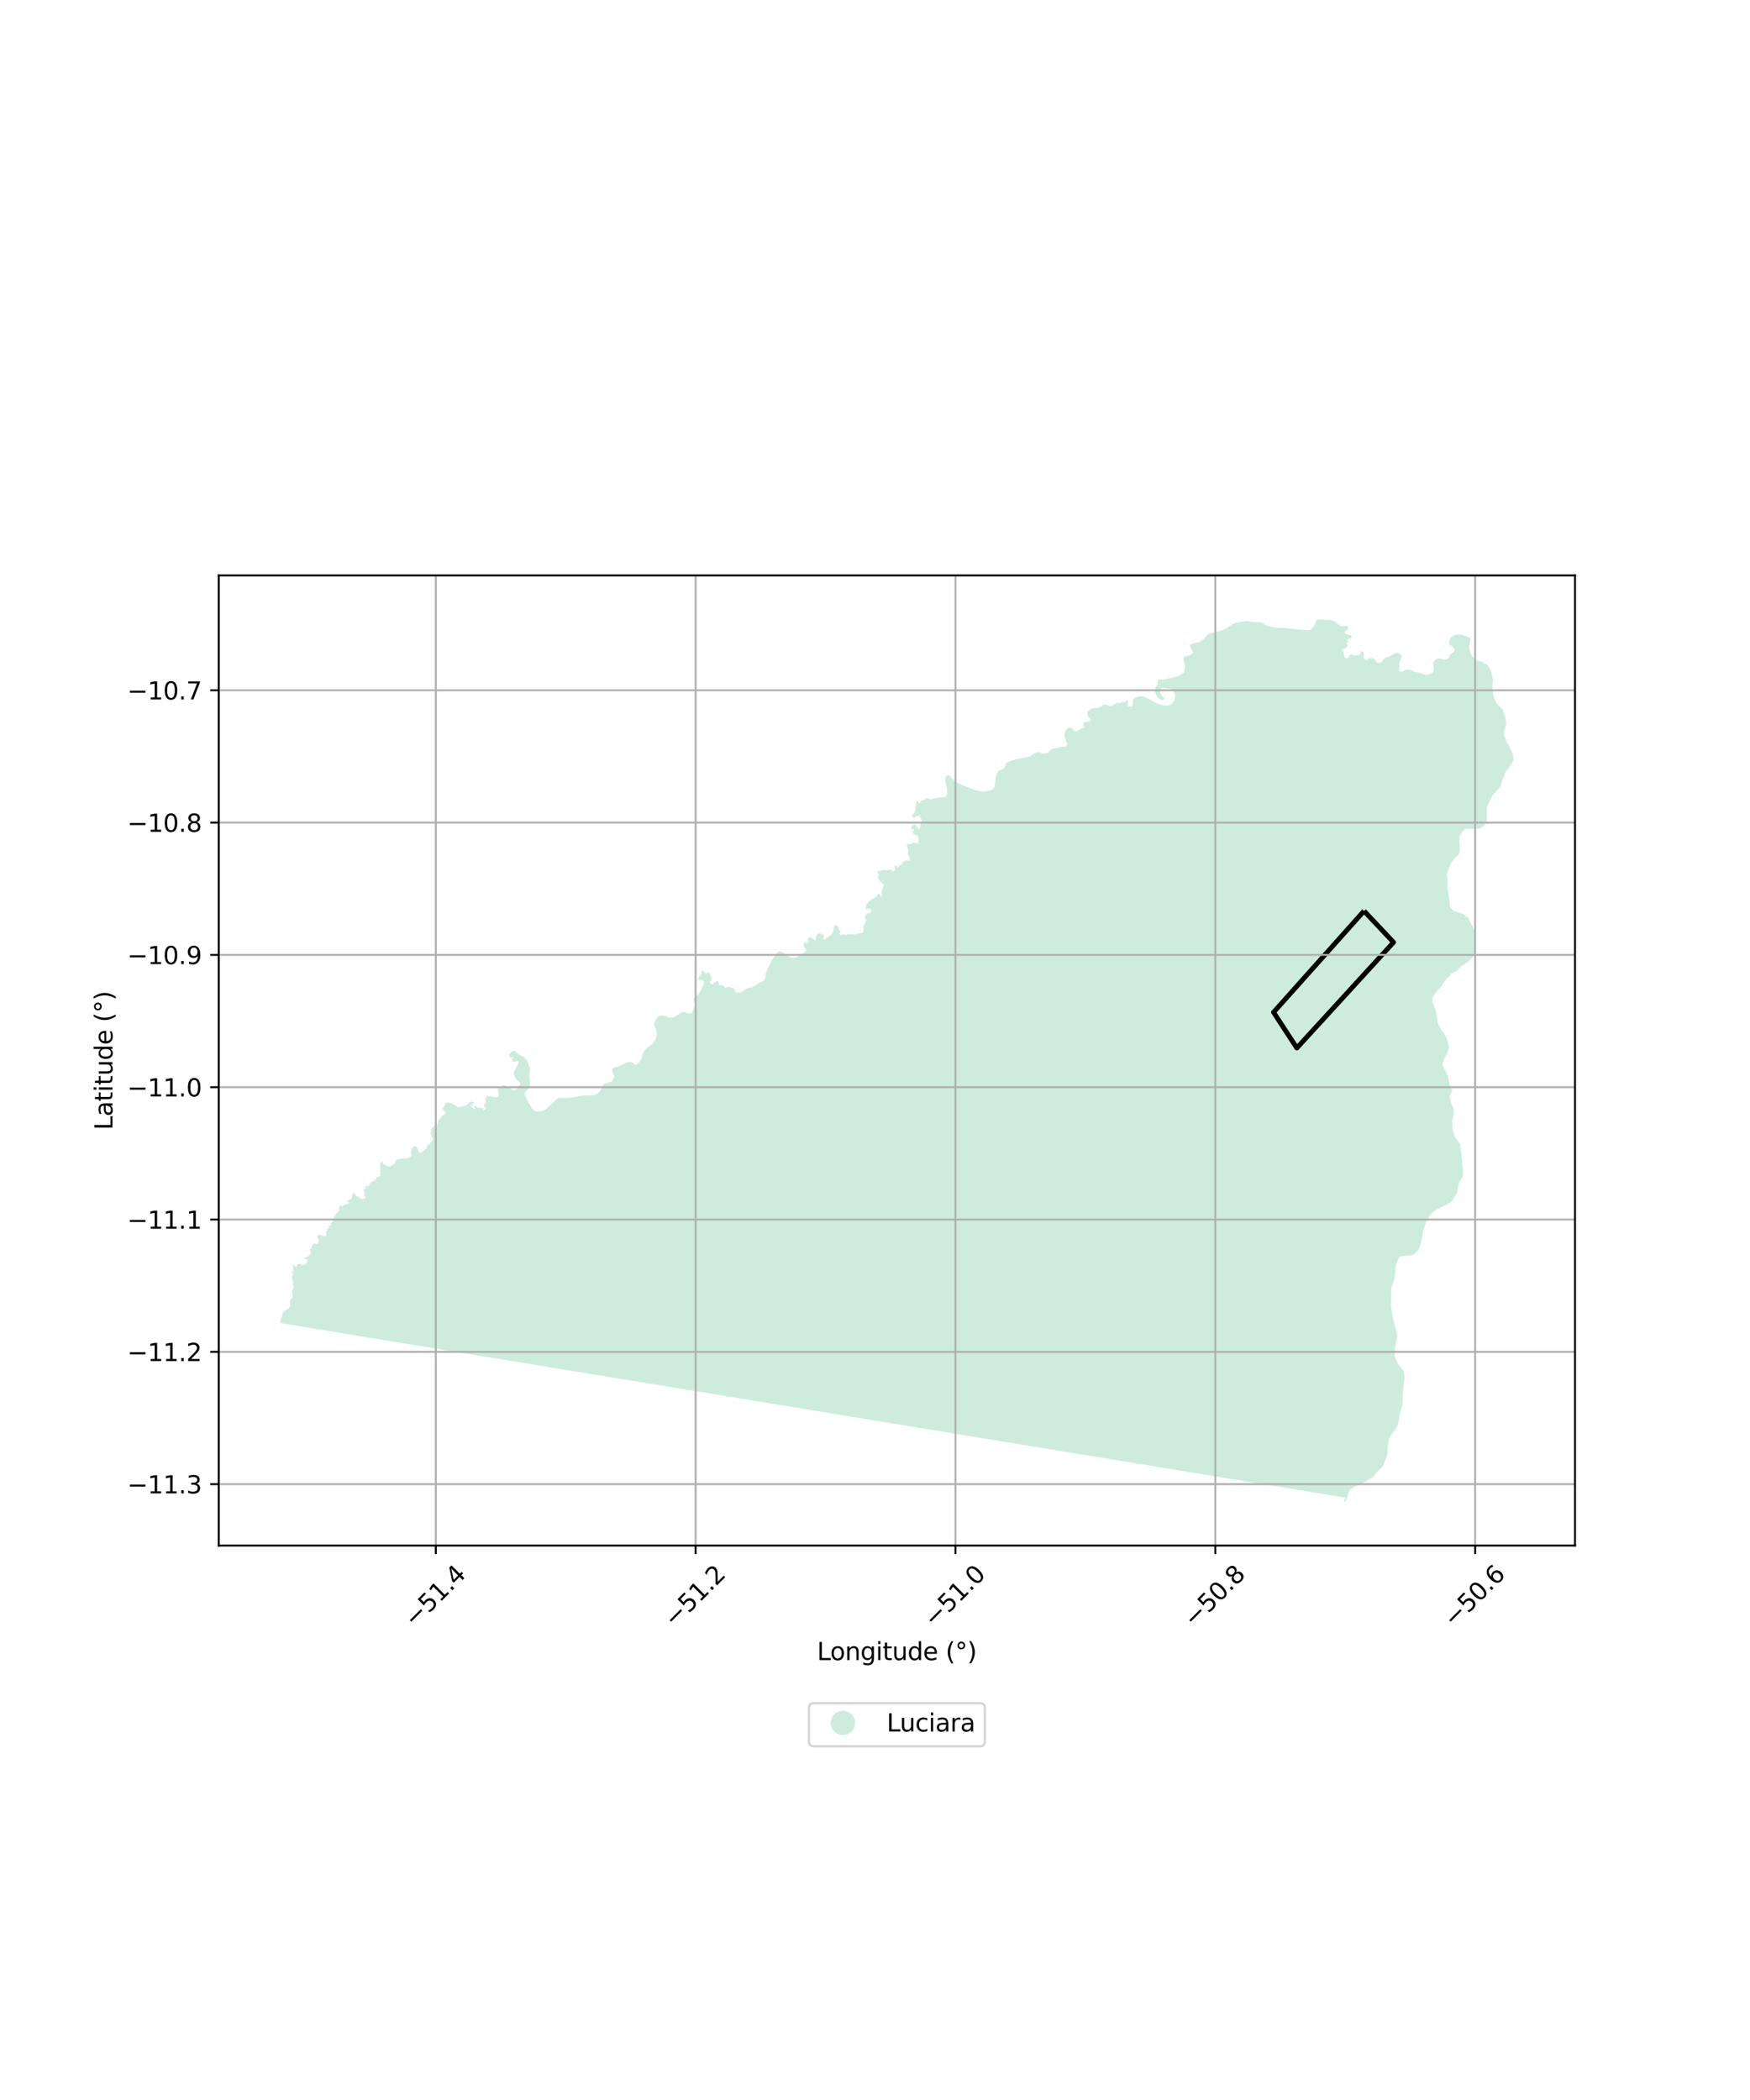 <?xml version="1.0" encoding="utf-8" standalone="no"?>
<!DOCTYPE svg PUBLIC "-//W3C//DTD SVG 1.1//EN"
  "http://www.w3.org/Graphics/SVG/1.1/DTD/svg11.dtd">
<svg xmlns:xlink="http://www.w3.org/1999/xlink" width="720pt" height="864pt" viewBox="0 0 720 864" xmlns="http://www.w3.org/2000/svg" version="1.1">
 <defs>
  <style type="text/css">*{stroke-linejoin: round; stroke-linecap: butt}</style>
 </defs>
 <g id="figure_1">
  <g id="patch_1">
   <path d="M 0 864 
L 720 864 
L 720 0 
L 0 0 
z
" style="fill: #ffffff"/>
  </g>
  <g id="axes_1">
   <g id="patch_2">
    <path d="M 90 635.896 
L 648 635.896 
L 648 236.744 
L 90 236.744 
z
" style="fill: #ffffff"/>
   </g>
   <g id="PatchCollection_1">
    <path d="M 577.571 569.149 
L 577.433 569.906 
L 577.376 570.221 
L 577.277 572.104 
L 577.254 572.528 
L 576.962 578.086 
L 576.799 578.658 
L 576.331 580.301 
L 576.062 581.244 
L 575.998 581.586 
L 575.894 582.142 
L 575.162 586.047 
L 574.409 587.611 
L 572.76 589.903 
L 572.016 590.937 
L 571.474 592.171 
L 570.914 595.578 
L 570.841 597.195 
L 570.787 598.399 
L 569.442 602.227 
L 569.091 602.858 
L 568.79 603.401 
L 567.762 604.419 
L 566.048 606.116 
L 564.691 607.853 
L 560.613 610.325 
L 558.489 611.212 
L 557.168 611.764 
L 555.167 613.154 
L 554.733 614.596 
L 554.286 616.081 
L 554.164 616.364 
L 553.513 617.753 
L 552.872 617.64 
L 553.544 616.187 
L 553.109 616.116 
L 552.895 616.082 
L 547.639 615.229 
L 535.655 613.264 
L 475.917 603.471 
L 459.754 600.821 
L 435.946 596.918 
L 432.175 596.3 
L 373 586.6 
L 359.657 584.412 
L 357.847 584.115 
L 357.466 584.053 
L 351.327 583.047 
L 347.167 582.365 
L 208.945 559.706 
L 206.804 559.355 
L 206.8 559.355 
L 119.782 545.093 
L 115.582 544.405 
L 115.364 543.779 
L 115.368 543.422 
L 115.502 542.732 
L 116.014 541.608 
L 116.087 541.321 
L 116.41 540.063 
L 116.68 539.638 
L 117.669 539.012 
L 118.291 538.618 
L 118.862 538.217 
L 119.139 537.936 
L 119.342 537.512 
L 119.417 536.884 
L 119.395 536.627 
L 119.29 535.41 
L 119.383 535.035 
L 119.491 534.834 
L 120.132 534.183 
L 120.414 533.745 
L 120.418 533.74 
L 120.418 533.735 
L 120.405 532.47 
L 120.265 531.835 
L 120.171 531.716 
L 120.127 531.117 
L 120.408 530.713 
L 120.443 530.61 
L 120.928 530.022 
L 120.978 529.763 
L 120.879 529.35 
L 120.574 528.779 
L 120.454 528.367 
L 120.751 527.613 
L 120.658 527.334 
L 120.341 526.847 
L 120.037 525.814 
L 120.22 524.988 
L 120.444 524.433 
L 120.545 524.278 
L 120.568 524.243 
L 120.856 523.8 
L 120.88 523.663 
L 120.842 523.614 
L 120.685 523.61 
L 120.684 523.61 
L 120.205 523.944 
L 119.968 523.935 
L 119.873 523.868 
L 119.803 523.733 
L 119.807 523.641 
L 119.917 523.471 
L 120.413 523.091 
L 120.582 522.909 
L 120.74 522.596 
L 120.639 521.715 
L 120.474 521.3 
L 120.551 520.853 
L 120.662 520.582 
L 120.664 520.502 
L 120.831 520.401 
L 120.934 520.431 
L 121.087 520.475 
L 121.488 521.176 
L 121.627 521.257 
L 121.777 521.273 
L 121.975 521.161 
L 122.3 520.459 
L 122.508 520.149 
L 122.694 520.035 
L 122.829 520.012 
L 123.376 520.077 
L 124.03 520.498 
L 124.293 520.533 
L 125.112 520.264 
L 125.61 520.173 
L 126.169 519.745 
L 126.28 519.601 
L 126.405 518.857 
L 126.43 518.714 
L 126.671 518.264 
L 126.646 518.143 
L 126.534 518.013 
L 126.336 517.956 
L 125.854 518.098 
L 125.61 518.103 
L 125.448 518.064 
L 125.364 517.993 
L 125.315 517.863 
L 125.437 517.541 
L 125.61 517.396 
L 125.899 517.299 
L 125.931 517.288 
L 126.49 517.244 
L 126.662 517.188 
L 126.931 516.971 
L 127.207 516.526 
L 127.803 516.042 
L 127.822 515.971 
L 127.912 515.645 
L 127.866 515.357 
L 127.891 515.011 
L 127.857 514.846 
L 127.467 514.331 
L 127.492 514.093 
L 128.016 513.696 
L 128.118 513.233 
L 128.253 512.949 
L 128.541 512.545 
L 128.875 511.787 
L 129.047 511.686 
L 129.283 511.616 
L 130.207 511.74 
L 130.492 511.688 
L 130.612 511.666 
L 130.73 511.51 
L 130.916 510.949 
L 131.177 510.641 
L 131.131 510.32 
L 130.752 509.249 
L 130.626 508.665 
L 130.671 508.398 
L 130.782 508.242 
L 131.035 508.106 
L 131.453 508.152 
L 131.703 508.03 
L 131.752 508.006 
L 131.796 507.94 
L 132.033 507.894 
L 132.146 508.003 
L 132.228 508.225 
L 132.351 508.383 
L 132.52 508.47 
L 133.01 508.501 
L 133.623 508.652 
L 133.897 508.599 
L 134.012 508.508 
L 134.086 508.379 
L 134.248 507.462 
L 134.163 507.014 
L 134.18 506.715 
L 134.307 506.52 
L 134.736 506.221 
L 134.583 505.875 
L 134.588 505.728 
L 134.732 505.589 
L 135.049 505.428 
L 135.262 505.213 
L 135.293 504.966 
L 135.258 504.851 
L 135.15 504.5 
L 135.163 504.341 
L 135.587 504.119 
L 135.658 504.218 
L 135.759 504.238 
L 135.935 504.272 
L 136.104 504.231 
L 136.163 504.159 
L 136.189 503.501 
L 136.259 503.2 
L 136.425 502.96 
L 136.769 502.634 
L 137.122 502.38 
L 137.233 502.224 
L 137.283 502.154 
L 137.429 502.047 
L 137.491 501.541 
L 137.317 501.102 
L 137.299 500.728 
L 137.991 499.855 
L 138.192 499.394 
L 138.565 499.216 
L 138.765 499.12 
L 138.863 498.79 
L 138.91 498.629 
L 139.016 498.571 
L 139.191 498.474 
L 139.46 498.166 
L 139.496 497.949 
L 139.49 497.891 
L 139.423 497.151 
L 139.619 496.643 
L 139.717 496.574 
L 139.783 496.326 
L 139.751 496.005 
L 139.835 495.819 
L 140.085 495.653 
L 140.162 495.7 
L 140.389 496.119 
L 140.517 496.235 
L 140.797 496.276 
L 141.079 496.131 
L 141.249 495.816 
L 141.252 495.811 
L 141.251 495.715 
L 141.446 495.696 
L 142.26 495.614 
L 142.703 495.312 
L 143.186 495.426 
L 143.324 495.115 
L 143.542 494.95 
L 143.596 494.855 
L 143.573 494.78 
L 143.547 494.691 
L 143.375 494.475 
L 143.263 494.426 
L 143.12 494.478 
L 143.024 494.59 
L 142.875 494.529 
L 142.85 494.437 
L 142.867 494.184 
L 142.972 493.988 
L 143.261 493.866 
L 143.37 493.787 
L 143.556 493.654 
L 144.509 493.361 
L 144.632 493.37 
L 144.77 492.856 
L 144.856 492.256 
L 144.917 491.823 
L 145.023 491.395 
L 145.175 491.213 
L 145.232 491.176 
L 145.636 490.908 
L 145.769 490.9 
L 145.935 491.092 
L 146.013 491.281 
L 146.014 491.42 
L 146.015 491.475 
L 146.277 491.765 
L 146.652 492.067 
L 147.915 492.711 
L 148.44 493.077 
L 148.948 493.331 
L 149.302 493.337 
L 150.068 493.008 
L 150.264 492.828 
L 150.362 492.591 
L 150.345 492.381 
L 150.239 492.216 
L 150.184 492.182 
L 149.748 491.916 
L 149.666 491.768 
L 149.675 491.621 
L 149.924 491.333 
L 150.009 491.085 
L 150.017 490.869 
L 149.827 490.223 
L 149.662 489.367 
L 149.854 489.174 
L 150.269 489.068 
L 150.507 488.955 
L 150.537 488.83 
L 150.49 488.665 
L 150.215 488.313 
L 150.22 488.192 
L 150.444 488.021 
L 151.272 488.056 
L 151.544 487.992 
L 151.63 487.939 
L 151.681 487.908 
L 151.817 487.755 
L 151.923 487.513 
L 152.014 487.306 
L 152.04 487.113 
L 152.34 486.704 
L 152.493 486.633 
L 153.042 486.19 
L 153.884 485.883 
L 154.325 485.549 
L 154.329 485.546 
L 154.366 485.482 
L 154.794 484.738 
L 155.055 484.414 
L 155.296 484.267 
L 155.813 484.114 
L 156.152 484.006 
L 156.471 483.794 
L 156.542 483.671 
L 156.512 483.537 
L 156.233 483.197 
L 156.281 483.054 
L 156.474 482.82 
L 156.448 482.748 
L 156.522 482.288 
L 156.383 481.927 
L 156.433 481.608 
L 156.349 481.312 
L 156.644 480.988 
L 156.692 480.843 
L 156.653 480.687 
L 156.371 480.403 
L 156.266 480.202 
L 156.267 480.073 
L 156.395 479.821 
L 156.455 479.581 
L 156.222 478.585 
L 156.296 478.423 
L 156.594 478.381 
L 157.019 478.482 
L 157.208 478.321 
L 157.318 477.89 
L 157.458 477.83 
L 157.582 477.915 
L 157.561 478.17 
L 157.525 478.59 
L 157.603 478.721 
L 158.912 479.604 
L 159.332 479.822 
L 159.77 479.925 
L 160.116 479.93 
L 160.421 479.866 
L 160.52 479.812 
L 162.28 478.836 
L 162.623 478.59 
L 162.683 478.413 
L 162.719 477.798 
L 162.796 477.575 
L 163.291 477.099 
L 163.486 477.058 
L 164.175 476.911 
L 165.404 476.65 
L 167.132 476.587 
L 168.083 476.375 
L 168.545 476.178 
L 168.979 475.804 
L 169.352 475.055 
L 169.358 474.836 
L 169.064 473.957 
L 169.051 473.717 
L 169.131 473.491 
L 169.361 472.839 
L 169.742 472.02 
L 169.976 471.766 
L 170.301 471.636 
L 170.716 471.598 
L 170.869 471.584 
L 171.407 471.707 
L 171.569 471.848 
L 171.764 472.271 
L 172.018 473.236 
L 172.308 473.958 
L 172.719 474.26 
L 173.107 474.287 
L 173.945 473.766 
L 173.97 473.742 
L 174.875 472.876 
L 175.604 472.516 
L 175.763 472.168 
L 175.552 471.511 
L 175.563 471.253 
L 175.654 471.161 
L 175.803 471.138 
L 176.122 471.211 
L 176.345 471.262 
L 176.428 471.129 
L 176.348 470.796 
L 176.711 470.616 
L 176.913 470.597 
L 177.004 470.499 
L 176.972 470.454 
L 176.981 470.412 
L 177.057 470.077 
L 177.484 469.894 
L 177.595 469.802 
L 177.684 469.306 
L 178.064 469.055 
L 178.116 468.927 
L 178.097 468.376 
L 177.664 467.791 
L 177.58 467.185 
L 177.5 466.92 
L 177.061 466.262 
L 177.089 466.036 
L 177.317 465.673 
L 177.395 465.247 
L 177.396 465.173 
L 177.406 464.762 
L 177.476 464.532 
L 177.673 464.199 
L 178.202 463.577 
L 178.452 463.389 
L 178.705 463.291 
L 179.473 463.369 
L 179.573 463.343 
L 179.777 463.292 
L 179.839 463.147 
L 179.836 463.13 
L 179.819 463.004 
L 179.873 462.754 
L 180.207 462.178 
L 180.273 461.283 
L 180.554 460.821 
L 180.676 460.372 
L 180.909 460.266 
L 181.315 460.082 
L 181.43 459.964 
L 181.597 459.465 
L 181.79 459.17 
L 183.046 458.42 
L 183.147 458.24 
L 183.207 457.956 
L 183.193 457.639 
L 183.076 457.191 
L 182.648 456.787 
L 182.405 456.648 
L 182.219 456.443 
L 182.143 456.092 
L 182.205 455.852 
L 182.352 455.631 
L 182.718 455.263 
L 182.906 454.848 
L 183.22 453.934 
L 183.371 453.721 
L 183.513 453.644 
L 184.827 453.679 
L 185.964 454.048 
L 186.217 454.13 
L 186.626 454.381 
L 188.225 455.363 
L 188.774 455.596 
L 189.18 455.705 
L 190.336 455.204 
L 190.82 454.994 
L 190.847 454.988 
L 191.156 454.922 
L 191.902 454.643 
L 192.774 453.872 
L 192.98 453.63 
L 193.385 453.315 
L 193.687 453.255 
L 193.795 453.234 
L 194.023 453.188 
L 194.141 453.226 
L 194.315 453.281 
L 194.929 453.644 
L 195.12 453.935 
L 195.032 454 
L 194.568 454.13 
L 194.299 454.276 
L 194.192 454.385 
L 194.174 454.515 
L 194.221 454.582 
L 194.595 454.837 
L 194.677 454.975 
L 194.658 455.041 
L 194.542 455.121 
L 194.393 455.116 
L 193.609 454.708 
L 193.46 454.74 
L 193.464 454.909 
L 193.534 455.038 
L 193.926 455.411 
L 194.913 456.086 
L 195.298 456.264 
L 195.661 456.309 
L 195.718 456.261 
L 195.311 455.737 
L 195.125 455.496 
L 195.103 455.381 
L 195.18 455.229 
L 195.482 455.045 
L 195.76 454.985 
L 196.002 455.074 
L 196.22 455.419 
L 196.264 455.463 
L 196.445 455.643 
L 197.121 456.059 
L 197.159 455.992 
L 197.152 455.515 
L 197.234 455.479 
L 197.283 455.457 
L 197.389 455.536 
L 197.396 455.542 
L 197.687 456.031 
L 197.745 456.032 
L 197.73 455.551 
L 197.787 455.504 
L 197.961 455.605 
L 198.174 456.005 
L 198.261 456.028 
L 198.429 455.919 
L 198.565 455.897 
L 198.631 455.91 
L 198.753 456.084 
L 199.088 456.131 
L 199.059 456.234 
L 198.854 456.352 
L 198.718 456.506 
L 198.756 456.628 
L 198.825 456.68 
L 199.017 456.677 
L 199.258 456.563 
L 199.676 456.312 
L 199.852 456.029 
L 199.788 455.844 
L 199.757 455.756 
L 199.308 455.305 
L 199.201 454.999 
L 199.301 454.439 
L 199.638 453.949 
L 200.042 453.495 
L 200.029 453.41 
L 199.807 453.134 
L 199.72 452.897 
L 199.845 452.092 
L 199.689 451.689 
L 199.759 451.592 
L 200.09 451.425 
L 200.168 451.385 
L 200.136 451.211 
L 200.102 451.028 
L 200.123 450.925 
L 200.242 450.826 
L 200.478 450.77 
L 200.547 450.639 
L 200.59 450.365 
L 200.651 450.338 
L 200.763 450.468 
L 200.802 450.65 
L 200.786 450.933 
L 200.781 451.024 
L 201.038 451.279 
L 201.108 451.262 
L 201.29 451.048 
L 201.402 450.985 
L 201.472 450.944 
L 201.633 450.933 
L 201.857 451.003 
L 202.08 451.144 
L 202.834 451.2 
L 203.378 451.441 
L 204.084 451.311 
L 204.695 451.315 
L 204.901 451.269 
L 204.906 451.265 
L 205.054 451.141 
L 205.213 450.85 
L 205.302 450.518 
L 205.287 450.344 
L 205.202 449.374 
L 204.924 448.789 
L 204.837 448.504 
L 204.856 447.86 
L 205.045 447.538 
L 205.162 447.45 
L 205.238 447.423 
L 205.932 447.168 
L 206.697 446.67 
L 207.131 446.515 
L 207.48 446.528 
L 208.317 446.89 
L 208.975 447.274 
L 210.085 447.704 
L 210.615 448.114 
L 211.045 448.581 
L 211.324 448.663 
L 211.57 448.668 
L 211.806 448.579 
L 212.1 448.344 
L 213.109 447.536 
L 213.547 447.012 
L 213.684 446.787 
L 214.029 446.102 
L 214.044 445.975 
L 213.965 445.601 
L 213.758 445.245 
L 213.524 445.021 
L 212.563 444.098 
L 212.02 443.412 
L 211.536 442.517 
L 211.526 442.467 
L 211.404 441.85 
L 211.426 441.473 
L 211.642 440.832 
L 212.478 438.92 
L 213.195 437.698 
L 213.36 437.195 
L 213.23 436.832 
L 213.075 436.593 
L 212.891 436.476 
L 212.845 436.478 
L 212.607 436.486 
L 211.932 436.864 
L 211.604 436.961 
L 211.285 436.89 
L 210.9 436.633 
L 210.687 436.398 
L 210.589 436.17 
L 210.573 436.133 
L 210.613 435.851 
L 210.832 435.522 
L 211.11 435.3 
L 211.134 435.18 
L 210.936 435.018 
L 210.528 434.984 
L 209.739 434.917 
L 209.512 434.7 
L 209.481 434.614 
L 209.512 434.431 
L 209.557 434.347 
L 209.615 434.238 
L 209.617 434.144 
L 209.44 433.984 
L 209.454 433.799 
L 209.587 433.649 
L 210.109 433.316 
L 210.281 432.919 
L 210.31 432.823 
L 210.407 432.767 
L 210.579 432.666 
L 211.117 432.44 
L 211.445 432.301 
L 211.671 432.322 
L 212.048 432.541 
L 212.263 432.814 
L 212.348 432.922 
L 213.179 433.683 
L 214.987 434.588 
L 215.372 434.861 
L 215.907 435.241 
L 216.523 435.967 
L 216.903 436.494 
L 217.979 439.42 
L 218.022 440.081 
L 217.858 441.281 
L 217.857 441.289 
L 217.885 443.054 
L 217.943 444.046 
L 218.078 446.335 
L 217.976 447.536 
L 216.942 448.435 
L 216.057 449.324 
L 215.939 449.442 
L 215.85 449.842 
L 215.897 449.963 
L 215.833 450.27 
L 215.914 450.574 
L 216.143 451.045 
L 216.717 452.229 
L 217.966 454.542 
L 218.599 455.566 
L 219.584 456.797 
L 220.394 457.29 
L 221.53 457.292 
L 223.222 457.067 
L 224.519 456.387 
L 228.607 452.633 
L 229.514 451.801 
L 229.517 451.798 
L 230.041 451.615 
L 230.873 451.697 
L 231.372 451.746 
L 232.218 451.765 
L 233.24 451.788 
L 233.674 451.717 
L 240.814 450.628 
L 241.183 450.663 
L 241.862 450.728 
L 244.366 450.597 
L 245.65 450.042 
L 246.532 449.413 
L 246.785 448.976 
L 247.615 447.541 
L 247.968 446.802 
L 248.451 445.99 
L 250.431 445.371 
L 251.177 445.197 
L 251.696 444.804 
L 252.033 444.423 
L 252.421 443.635 
L 252.647 442.798 
L 252.187 441.331 
L 251.824 440.523 
L 251.905 439.787 
L 252.494 439.29 
L 253.245 439.074 
L 253.48 439.053 
L 254.059 438.839 
L 254.529 438.734 
L 256.212 437.967 
L 258.322 437.005 
L 258.8 436.937 
L 259.956 437.022 
L 260.394 437.188 
L 261.001 438.003 
L 261.429 438.208 
L 261.924 437.936 
L 262.558 437.412 
L 263.117 436.782 
L 263.999 435.446 
L 264.083 435.238 
L 264.332 433.817 
L 264.583 433.115 
L 265.565 431.699 
L 268.184 429.668 
L 269.743 427.623 
L 269.874 427.118 
L 270.13 426.13 
L 270.226 424.848 
L 269.862 423.438 
L 269.153 421.69 
L 269.063 421.47 
L 269.082 421.293 
L 269.174 420.925 
L 269.301 420.422 
L 270.135 419.018 
L 271.036 418.113 
L 272.006 417.808 
L 272.31 417.846 
L 273.027 417.938 
L 273.801 417.961 
L 275.048 418.566 
L 276.459 418.706 
L 277.72 418.254 
L 279.895 416.82 
L 280.368 416.508 
L 280.45 416.491 
L 280.586 416.463 
L 281.162 416.343 
L 282.147 416.589 
L 282.186 416.599 
L 282.301 416.647 
L 283.059 416.967 
L 283.689 417.042 
L 283.848 417.061 
L 283.963 417.062 
L 284.054 417.044 
L 284.182 417.021 
L 284.286 416.99 
L 284.388 416.946 
L 284.591 416.811 
L 284.594 416.808 
L 284.668 416.718 
L 284.706 416.679 
L 284.721 416.647 
L 284.782 416.523 
L 285.003 416.003 
L 285.225 415.389 
L 285.492 414.806 
L 285.682 414.378 
L 285.731 414.248 
L 285.827 413.99 
L 285.957 413.702 
L 286.009 413.354 
L 285.841 412.766 
L 285.637 412.278 
L 285.613 412.22 
L 285.414 411.742 
L 285.413 411.024 
L 285.525 410.553 
L 285.635 410.367 
L 286.079 409.964 
L 286.591 409.659 
L 287.341 409.038 
L 287.844 408.447 
L 289.485 405.034 
L 289.719 404.549 
L 289.704 404.105 
L 289.507 403.714 
L 289.266 403.427 
L 288.881 403.181 
L 288.492 403.145 
L 287.35 403.039 
L 287.258 402.544 
L 287.378 402.153 
L 287.428 402.093 
L 287.747 401.718 
L 288.298 401.227 
L 288.632 400.734 
L 288.666 400.351 
L 288.517 399.659 
L 288.54 399.554 
L 288.846 399.369 
L 289.261 399.383 
L 289.287 399.384 
L 289.508 399.563 
L 289.81 399.983 
L 290.124 400.417 
L 290.515 400.54 
L 290.638 400.555 
L 291.041 400.386 
L 291.369 400.087 
L 291.624 400.125 
L 291.714 400.138 
L 292.028 400.342 
L 292.303 401.05 
L 292.363 401.344 
L 292.441 401.729 
L 292.731 402.532 
L 292.857 403.018 
L 292.832 403.291 
L 292.696 403.451 
L 292.391 403.641 
L 292.191 403.841 
L 292.123 404.084 
L 292.121 404.288 
L 292.173 404.46 
L 292.347 404.654 
L 292.848 405.021 
L 293.113 405.038 
L 293.364 404.943 
L 293.604 404.534 
L 293.781 404.384 
L 293.775 404.326 
L 293.924 404.147 
L 294.368 404.025 
L 294.374 404.023 
L 294.485 403.844 
L 294.62 403.753 
L 294.974 403.672 
L 295.277 403.742 
L 295.524 404 
L 295.677 404.32 
L 295.867 405.216 
L 295.963 405.368 
L 296.136 405.435 
L 296.715 405.177 
L 297.339 405.289 
L 297.772 405.699 
L 298.15 406.174 
L 298.274 406.329 
L 298.498 406.514 
L 298.701 406.58 
L 298.835 406.544 
L 299.059 406.106 
L 299.074 406.076 
L 299.27 405.963 
L 299.437 405.987 
L 299.624 406.072 
L 299.768 406.138 
L 300.589 406.27 
L 300.932 406.325 
L 301.984 406.801 
L 302.357 407.189 
L 302.409 407.374 
L 302.39 407.508 
L 302.332 407.929 
L 302.461 408.16 
L 302.766 408.292 
L 303.025 408.403 
L 304.227 408.369 
L 304.678 408.312 
L 305.622 407.958 
L 305.8 407.812 
L 306.567 407.128 
L 307.273 406.609 
L 307.853 406.415 
L 308.635 406.299 
L 309.69 406.023 
L 310.651 405.415 
L 310.991 405.2 
L 311.922 404.612 
L 313.595 403.815 
L 314.172 403.456 
L 314.645 403.064 
L 314.94 402.047 
L 314.935 401.447 
L 314.934 401.261 
L 315.154 400.172 
L 317.518 395.148 
L 318.082 394.268 
L 318.877 393.366 
L 319.46 392.221 
L 319.698 391.962 
L 319.909 391.818 
L 320.797 391.468 
L 321.605 391.56 
L 321.634 391.563 
L 321.685 391.596 
L 323.12 392.51 
L 324.118 393.147 
L 325.241 393.862 
L 325.556 393.99 
L 326.316 394.052 
L 327.33 393.88 
L 328.299 393.538 
L 328.703 393.298 
L 329.982 392.539 
L 331.449 391.392 
L 331.66 390.972 
L 331.474 390.359 
L 330.781 389.457 
L 330.629 388.776 
L 330.832 388.027 
L 331.194 387.83 
L 332.097 387.808 
L 332.411 387.702 
L 332.524 387.033 
L 332.553 386.285 
L 332.751 385.774 
L 332.811 385.692 
L 333.248 385.636 
L 333.277 385.632 
L 333.449 385.656 
L 334.533 386.325 
L 334.564 386.349 
L 335.055 386.729 
L 335.393 386.763 
L 335.545 386.576 
L 335.691 385.183 
L 335.98 384.744 
L 336.731 384.183 
L 337.226 384.055 
L 337.733 384.056 
L 338.153 384.294 
L 338.835 384.681 
L 339.102 385.064 
L 339.004 385.629 
L 338.689 386.14 
L 338.683 386.149 
L 338.648 386.393 
L 338.683 386.494 
L 338.962 386.622 
L 339.055 386.616 
L 339.71 386.252 
L 341.956 384.596 
L 342.425 384.146 
L 343.127 381.925 
L 343.25 381.032 
L 343.44 380.739 
L 343.708 380.655 
L 343.965 380.661 
L 343.975 380.661 
L 344.743 381.081 
L 345.118 381.928 
L 345.249 382.711 
L 345.494 383.16 
L 345.859 383.332 
L 345.677 383.517 
L 345.37 383.839 
L 345.283 383.992 
L 345.265 384.128 
L 345.318 384.281 
L 345.406 384.359 
L 345.688 384.606 
L 346.023 384.69 
L 346.398 384.63 
L 346.688 384.49 
L 346.975 384.433 
L 347.238 384.444 
L 347.539 384.571 
L 347.976 384.645 
L 348.28 384.603 
L 348.746 384.42 
L 349.191 384.347 
L 349.325 384.437 
L 351.528 384.405 
L 353.015 384.123 
L 353.386 383.96 
L 354.166 383.94 
L 354.75 383.84 
L 355.097 383.587 
L 355.23 383.304 
L 355.315 382.65 
L 355.253 381.466 
L 355.436 380.526 
L 356.163 379.323 
L 356.306 378.865 
L 356.33 378.468 
L 356.275 378.135 
L 356.1 377.856 
L 356.047 377.771 
L 355.888 377.516 
L 355.84 377.203 
L 355.912 376.842 
L 356.077 376.574 
L 356.736 375.972 
L 357.743 375.626 
L 358.185 375.349 
L 358.495 375.008 
L 358.45 374.341 
L 358.322 374.149 
L 358.075 373.943 
L 357.673 373.895 
L 357.509 373.875 
L 357.205 373.915 
L 356.681 374.068 
L 356.375 374.131 
L 356.218 373.958 
L 356.367 372.997 
L 356.429 372.602 
L 356.501 372.139 
L 357.624 370.748 
L 358.516 370.138 
L 360.041 369.303 
L 360.424 368.945 
L 361.491 367.727 
L 361.538 367.673 
L 361.791 367.677 
L 361.93 367.791 
L 361.993 368.021 
L 362.207 368.81 
L 362.506 368.786 
L 362.757 368.472 
L 362.852 368.238 
L 362.889 368.147 
L 362.825 367.784 
L 362.682 367.351 
L 362.682 366.965 
L 362.928 365.951 
L 363.454 364.629 
L 363.503 364.158 
L 363.368 363.773 
L 362.569 363.128 
L 362.383 362.972 
L 362.238 362.629 
L 361.484 361.679 
L 361.241 361.32 
L 361.245 361.265 
L 361.278 360.832 
L 361.43 360.3 
L 361.609 359.895 
L 361.521 359.632 
L 361.09 359.218 
L 361.027 358.966 
L 361.063 358.632 
L 361.182 358.356 
L 361.846 358.315 
L 361.91 358.311 
L 363.15 358.047 
L 363.427 357.933 
L 364.761 358.029 
L 365.297 357.987 
L 365.987 357.778 
L 366.051 357.759 
L 366.454 357.759 
L 366.701 357.87 
L 366.945 358.184 
L 366.972 358.219 
L 367.098 358.381 
L 367.43 358.534 
L 367.806 358.498 
L 368.146 358.174 
L 368.241 357.9 
L 368.111 357.077 
L 368.139 356.437 
L 368.227 356.322 
L 368.278 356.255 
L 368.735 356.083 
L 368.893 356.18 
L 368.996 356.243 
L 369.278 356.766 
L 369.491 356.95 
L 369.659 356.746 
L 369.856 356.086 
L 370.008 355.934 
L 370.617 355.789 
L 370.844 355.647 
L 370.998 355.476 
L 371.077 355.276 
L 371.246 354.943 
L 371.397 354.789 
L 371.565 354.618 
L 371.842 354.396 
L 372.442 354.184 
L 372.76 354.022 
L 373.096 353.945 
L 373.332 353.951 
L 373.622 354.031 
L 373.887 354.221 
L 374.034 354.202 
L 374.164 354.053 
L 374.17 353.979 
L 374.233 353.19 
L 374.223 352.932 
L 374.203 352.864 
L 374.104 352.532 
L 373.869 352.355 
L 373.603 351.641 
L 373.593 351.484 
L 373.576 351.235 
L 373.572 351.164 
L 373.636 349.663 
L 373.153 348.183 
L 373.123 347.893 
L 373.092 347.593 
L 373.131 347.283 
L 373.39 347.09 
L 373.523 347.045 
L 374.281 347.345 
L 374.779 347.262 
L 375.05 346.988 
L 375.738 346.67 
L 376.135 346.61 
L 376.282 346.617 
L 376.503 346.627 
L 376.744 346.777 
L 376.947 346.904 
L 377.396 347.048 
L 377.69 346.982 
L 377.89 346.748 
L 377.963 346.373 
L 377.882 345.78 
L 377.845 344.911 
L 377.904 344.54 
L 377.646 343.995 
L 377.072 343.665 
L 376.223 343.353 
L 375.797 343.056 
L 375.737 342.975 
L 375.583 342.767 
L 375.554 342.359 
L 375.86 341.571 
L 375.9 341.468 
L 375.981 341.157 
L 375.967 340.927 
L 375.772 340.839 
L 375.747 340.858 
L 375.193 341.266 
L 375.094 341.306 
L 374.945 341.232 
L 374.872 341.174 
L 374.873 341.108 
L 374.883 340.556 
L 375.097 340.036 
L 375.643 339.413 
L 376.035 339.15 
L 376.151 339.072 
L 376.372 339.042 
L 376.646 339.195 
L 377.228 340.103 
L 377.728 340.882 
L 378.077 341.091 
L 378.165 341.097 
L 378.332 341.031 
L 378.428 340.886 
L 378.509 340.764 
L 378.619 340.23 
L 378.568 339.339 
L 378.679 339.005 
L 378.977 338.71 
L 379.298 338.241 
L 379.342 337.766 
L 379.254 337.422 
L 379.134 337.278 
L 378.723 336.787 
L 378.511 335.869 
L 378.31 335.622 
L 378.053 335.562 
L 377.721 335.592 
L 376.906 335.942 
L 376.213 336.344 
L 375.739 336.49 
L 375.603 336.455 
L 375.364 336.22 
L 375.282 336.007 
L 375.308 335.696 
L 375.311 335.651 
L 375.407 335.377 
L 375.702 334.909 
L 376.122 334.494 
L 376.306 334.204 
L 376.535 333.381 
L 377.036 329.849 
L 377.235 329.515 
L 377.434 329.404 
L 377.704 329.602 
L 377.81 329.76 
L 377.854 329.908 
L 377.898 330.057 
L 378.112 330.361 
L 378.392 330.421 
L 378.635 330.376 
L 378.716 330.235 
L 378.525 329.886 
L 378.522 329.681 
L 379.266 329.352 
L 380.29 329.162 
L 380.87 328.623 
L 381.306 328.439 
L 381.76 328.32 
L 382.002 328.344 
L 382.298 328.563 
L 382.387 328.731 
L 382.424 328.8 
L 382.73 328.94 
L 382.79 328.924 
L 383.737 328.654 
L 384.459 328.489 
L 385.232 328.312 
L 385.485 328.274 
L 386.189 328.167 
L 387.267 328.084 
L 387.796 328.043 
L 388.224 328.022 
L 388.743 327.908 
L 389.078 327.68 
L 389.333 327.463 
L 389.516 327.172 
L 389.607 326.696 
L 389.689 326.157 
L 389.719 325.546 
L 389.719 325.038 
L 389.699 324.654 
L 389.597 324.178 
L 389.394 323.618 
L 389.139 322.914 
L 389.017 322.344 
L 388.956 321.587 
L 388.905 321.048 
L 388.926 320.52 
L 388.93 320.136 
L 388.93 320.125 
L 389.038 319.971 
L 389.125 319.82 
L 389.302 319.515 
L 389.567 319.173 
L 389.776 319.009 
L 389.788 318.999 
L 390.014 318.903 
L 390.224 318.93 
L 390.259 318.934 
L 390.306 318.948 
L 390.554 319.017 
L 390.757 319.162 
L 390.92 319.349 
L 391.044 319.549 
L 391.096 319.631 
L 391.185 319.774 
L 391.48 320.126 
L 391.907 320.52 
L 392.467 320.965 
L 392.602 321.071 
L 392.996 321.38 
L 393.545 321.774 
L 393.742 321.878 
L 394.522 322.292 
L 395.22 322.632 
L 395.785 322.908 
L 396.221 323.121 
L 396.335 323.17 
L 397.747 323.784 
L 399.07 324.302 
L 401.105 324.945 
L 402.234 325.307 
L 403.689 325.556 
L 404.165 325.57 
L 405.063 325.597 
L 406.152 325.473 
L 406.915 325.318 
L 407.688 325.069 
L 408.217 324.82 
L 408.655 324.592 
L 409.031 324.084 
L 409.164 323.784 
L 409.275 323.245 
L 409.336 322.551 
L 409.398 321.815 
L 409.398 321.811 
L 409.456 321.455 
L 409.56 320.81 
L 409.662 320.147 
L 409.855 319.235 
L 410.028 318.53 
L 410.181 318.126 
L 410.692 317.29 
L 410.7 317.276 
L 411.321 316.924 
L 411.789 316.727 
L 412.094 316.634 
L 412.379 316.51 
L 412.796 316.209 
L 413.132 316.012 
L 413.386 315.722 
L 413.559 315.318 
L 413.691 314.914 
L 413.895 314.344 
L 414.131 313.901 
L 414.136 313.891 
L 414.251 313.681 
L 415.431 313.225 
L 416.601 312.821 
L 416.92 312.718 
L 417.436 312.551 
L 417.549 312.519 
L 417.75 312.463 
L 418.25 312.323 
L 419.745 311.971 
L 420.549 311.846 
L 421.221 311.743 
L 421.701 311.703 
L 421.963 311.681 
L 422.676 311.504 
L 423.398 311.308 
L 424.141 311.017 
L 424.405 310.841 
L 424.762 310.53 
L 425.169 310.22 
L 425.471 310.017 
L 425.555 309.96 
L 425.962 309.701 
L 426.318 309.546 
L 426.756 309.473 
L 427.234 309.442 
L 427.58 309.494 
L 428.079 309.619 
L 428.486 309.888 
L 428.608 309.94 
L 428.841 310.017 
L 428.984 310.064 
L 429.473 310.106 
L 429.89 310.074 
L 430.246 310.033 
L 430.31 310.017 
L 430.571 309.95 
L 430.877 309.805 
L 431.172 309.587 
L 431.416 309.391 
L 431.731 309.132 
L 432.016 308.872 
L 432.199 308.624 
L 432.505 308.24 
L 432.749 308.168 
L 432.926 308.119 
L 433.502 307.961 
L 434.387 307.753 
L 435.089 307.608 
L 435.903 307.422 
L 436.697 307.318 
L 437.114 307.287 
L 437.399 307.246 
L 437.592 307.246 
L 437.765 307.266 
L 437.938 307.277 
L 438.141 307.256 
L 438.416 307.148 
L 438.691 306.966 
L 438.793 306.831 
L 438.966 306.645 
L 439.047 306.427 
L 439.088 306.24 
L 439.078 306.095 
L 439.047 305.867 
L 438.894 305.536 
L 438.893 305.534 
L 438.66 305.194 
L 438.528 304.883 
L 438.365 304.292 
L 438.192 303.629 
L 437.999 302.696 
L 437.928 302.22 
L 437.994 301.888 
L 438.096 301.494 
L 438.118 301.429 
L 438.284 300.93 
L 438.315 300.866 
L 438.487 300.52 
L 438.777 300.111 
L 439.078 299.805 
L 439.388 299.531 
L 439.556 299.432 
L 439.856 299.355 
L 440.085 299.349 
L 440.334 299.36 
L 440.558 299.427 
L 440.807 299.515 
L 441.011 299.629 
L 441.23 299.79 
L 441.418 300.013 
L 441.606 300.292 
L 441.759 300.536 
L 442.018 300.712 
L 442.227 300.821 
L 442.41 300.878 
L 442.608 300.924 
L 442.796 300.899 
L 443.036 300.821 
L 443.229 300.764 
L 443.341 300.691 
L 443.717 300.406 
L 444.333 299.997 
L 444.613 299.862 
L 444.725 299.826 
L 444.831 299.785 
L 444.964 299.743 
L 445.254 299.66 
L 445.605 299.593 
L 445.89 299.463 
L 446.002 299.282 
L 446.007 299.127 
L 445.971 298.95 
L 445.885 298.759 
L 445.788 298.541 
L 445.691 298.323 
L 445.625 298.158 
L 445.574 297.987 
L 445.584 297.811 
L 445.645 297.676 
L 445.752 297.551 
L 445.854 297.458 
L 446.027 297.334 
L 446.358 297.184 
L 446.887 297.039 
L 447.258 296.971 
L 447.752 296.868 
L 448.113 296.759 
L 448.357 296.65 
L 448.433 296.598 
L 448.515 296.505 
L 448.589 296.376 
L 448.601 296.355 
L 448.652 296.194 
L 448.652 296.07 
L 448.627 295.919 
L 448.589 295.813 
L 448.586 295.805 
L 448.52 295.655 
L 448.433 295.489 
L 448.271 295.334 
L 448.087 295.21 
L 447.889 295.111 
L 447.731 294.976 
L 447.64 294.857 
L 447.502 294.634 
L 447.446 294.427 
L 447.436 294.251 
L 447.411 293.894 
L 447.421 293.759 
L 447.406 293.583 
L 447.38 293.412 
L 447.34 293.298 
L 447.309 292.914 
L 447.339 292.871 
L 447.426 292.743 
L 447.507 292.681 
L 447.782 292.469 
L 447.918 292.375 
L 448.179 292.194 
L 448.423 292.03 
L 448.464 292.002 
L 448.589 291.925 
L 448.84 291.769 
L 449.166 291.578 
L 449.486 291.443 
L 449.619 291.401 
L 449.822 291.375 
L 449.975 291.391 
L 450.097 291.396 
L 450.306 291.37 
L 450.442 291.342 
L 450.651 291.329 
L 451.043 291.293 
L 451.343 291.282 
L 451.72 291.225 
L 451.944 291.194 
L 452.157 291.122 
L 452.534 290.951 
L 452.854 290.769 
L 453.104 290.629 
L 453.358 290.438 
L 453.602 290.205 
L 453.887 290.018 
L 454.147 289.878 
L 454.472 289.806 
L 454.671 289.79 
L 454.879 289.806 
L 455.062 289.878 
L 455.281 290.013 
L 455.607 290.168 
L 455.886 290.272 
L 456.288 290.417 
L 456.492 290.469 
L 456.716 290.474 
L 457.011 290.438 
L 457.285 290.391 
L 457.53 290.308 
L 457.896 290.137 
L 458.323 289.899 
L 458.644 289.717 
L 459.036 289.458 
L 459.336 289.298 
L 459.595 289.21 
L 459.799 289.168 
L 460.063 289.179 
L 460.201 289.199 
L 460.419 289.225 
L 460.674 289.22 
L 460.847 289.142 
L 461.105 289.002 
L 461.43 288.842 
L 461.466 288.83 
L 461.639 288.774 
L 461.792 288.743 
L 462 288.748 
L 462.159 288.783 
L 462.239 288.8 
L 462.534 288.873 
L 462.611 288.873 
L 462.723 288.857 
L 462.855 288.795 
L 463.013 288.655 
L 463.14 288.557 
L 463.287 288.412 
L 463.435 288.277 
L 463.577 288.158 
L 463.674 288.111 
L 463.827 288.116 
L 463.979 288.173 
L 464.076 288.235 
L 464.152 288.36 
L 464.188 288.453 
L 464.198 288.624 
L 464.193 288.862 
L 464.137 289.326 
L 464.099 289.792 
L 464.071 289.968 
L 464.048 290.116 
L 464.095 290.305 
L 464.248 290.453 
L 464.431 290.601 
L 464.691 290.678 
L 464.942 290.702 
L 465.24 290.71 
L 465.484 290.686 
L 465.698 290.616 
L 465.889 290.492 
L 465.941 290.423 
L 466.026 290.313 
L 466.125 290.119 
L 466.133 289.948 
L 466.125 289.754 
L 466.102 289.497 
L 466.087 289.272 
L 466.057 289.085 
L 466.041 288.844 
L 466.041 288.611 
L 466.049 288.425 
L 466.11 288.246 
L 466.171 288.052 
L 466.301 287.756 
L 466.549 287.305 
L 466.878 287.07 
L 467.419 286.884 
L 468.434 286.62 
L 468.991 286.503 
L 469.426 286.433 
L 469.785 286.457 
L 470.168 286.599 
L 470.586 286.705 
L 471.212 286.954 
L 471.639 287.148 
L 472.169 287.397 
L 472.219 287.42 
L 472.389 287.498 
L 472.677 287.63 
L 473.257 287.855 
L 473.845 288.143 
L 474.298 288.455 
L 474.387 288.516 
L 474.967 288.842 
L 475.394 289.091 
L 475.905 289.355 
L 476.493 289.604 
L 477.195 289.845 
L 478.66 290.171 
L 479.499 290.296 
L 479.841 290.336 
L 479.896 290.342 
L 480.095 290.342 
L 480.545 290.272 
L 481.316 290.078 
L 481.713 289.876 
L 481.98 289.705 
L 482.376 289.27 
L 482.918 288.64 
L 483.246 288.291 
L 483.353 288.074 
L 483.335 287.859 
L 483.355 287.498 
L 483.365 287.311 
L 483.403 286.888 
L 483.423 286.515 
L 483.415 286.247 
L 483.342 285.753 
L 483.262 285.322 
L 483.099 285.003 
L 482.896 284.607 
L 482.602 284.117 
L 482.305 283.767 
L 481.858 283.484 
L 481.435 283.332 
L 481.084 283.324 
L 480.691 283.293 
L 480.252 283.243 
L 479.607 283.095 
L 479.176 282.99 
L 478.821 282.932 
L 478.596 282.893 
L 478.371 282.928 
L 478.21 282.944 
L 478.023 282.975 
L 477.802 283.064 
L 477.644 283.171 
L 477.642 283.173 
L 477.478 283.41 
L 477.379 283.663 
L 477.333 284.335 
L 477.325 284.611 
L 477.409 285.151 
L 477.569 285.648 
L 477.803 286.035 
L 478.037 286.356 
L 478.241 286.563 
L 478.281 286.604 
L 478.587 286.781 
L 478.739 286.905 
L 478.892 287.071 
L 478.963 287.226 
L 478.935 287.498 
L 478.933 287.516 
L 478.844 287.831 
L 478.831 287.879 
L 478.739 288.097 
L 478.424 288.117 
L 478.149 288.045 
L 477.956 288.003 
L 477.213 287.62 
L 477.046 287.498 
L 476.633 287.195 
L 476.226 286.832 
L 475.931 286.408 
L 475.443 285.62 
L 475.239 285.185 
L 475.087 284.615 
L 475.087 284.263 
L 475.137 283.817 
L 475.249 283.361 
L 475.453 282.895 
L 475.636 282.532 
L 475.992 282.19 
L 476.246 281.827 
L 476.389 281.34 
L 476.409 280.667 
L 476.389 280.18 
L 476.369 279.921 
L 476.379 279.755 
L 476.421 279.687 
L 476.45 279.641 
L 476.796 279.49 
L 477.127 279.527 
L 477.473 279.601 
L 477.855 279.648 
L 478.247 279.658 
L 478.717 279.585 
L 479.363 279.469 
L 479.885 279.348 
L 480.561 279.206 
L 481.14 279.043 
L 481.749 278.927 
L 482.353 278.791 
L 482.906 278.68 
L 483.406 278.515 
L 483.65 278.447 
L 484.634 278.175 
L 485.127 277.947 
L 485.575 277.729 
L 486.399 277.211 
L 486.704 276.988 
L 486.898 276.807 
L 487.081 276.599 
L 487.152 276.392 
L 487.238 276.133 
L 487.406 275.366 
L 487.472 274.625 
L 487.493 273.864 
L 487.462 273.33 
L 487.391 272.91 
L 487.193 272.466 
L 487.106 272.256 
L 487.013 272.031 
L 486.903 271.565 
L 486.918 271.102 
L 486.952 270.787 
L 487.019 270.594 
L 487.032 270.554 
L 487.116 270.399 
L 487.223 270.24 
L 487.463 270.115 
L 487.666 270.041 
L 487.963 269.999 
L 488.242 269.936 
L 488.681 269.804 
L 488.826 269.751 
L 489.116 269.645 
L 489.406 269.548 
L 489.76 269.462 
L 490.153 269.303 
L 490.256 269.202 
L 490.363 269.027 
L 490.528 268.78 
L 490.737 268.555 
L 490.91 268.477 
L 490.956 268.393 
L 490.961 268.384 
L 490.951 268.286 
L 490.885 268.192 
L 490.824 268.14 
L 490.666 267.995 
L 490.442 267.69 
L 490.259 267.337 
L 489.979 266.809 
L 489.822 266.498 
L 489.745 266.239 
L 489.731 266.175 
L 489.659 265.861 
L 489.628 265.685 
L 489.623 265.529 
L 489.638 265.426 
L 489.681 265.155 
L 490.073 265.027 
L 490.363 264.941 
L 490.767 264.817 
L 491.126 264.692 
L 491.637 264.545 
L 492.24 264.483 
L 492.858 264.397 
L 493.629 264.125 
L 494.323 263.659 
L 495.3 262.827 
L 496.521 261.467 
L 496.594 261.404 
L 496.788 261.236 
L 497.139 260.931 
L 497.628 260.69 
L 497.923 260.614 
L 497.959 260.605 
L 498.054 260.58 
L 499.81 260.13 
L 501.344 259.757 
L 502.55 259.376 
L 503.249 259.104 
L 503.587 258.972 
L 504.351 258.599 
L 504.908 258.296 
L 505.839 257.651 
L 506.922 256.944 
L 507.252 256.741 
L 507.517 256.579 
L 508.151 256.307 
L 508.594 256.2 
L 508.824 256.145 
L 508.861 256.136 
L 509.008 256.107 
L 509.297 256.052 
L 509.876 255.941 
L 510.913 255.739 
L 511.57 255.646 
L 512.249 255.568 
L 512.867 255.522 
L 513.538 255.522 
L 514.065 255.654 
L 514.614 255.833 
L 515.248 255.848 
L 515.849 255.89 
L 516.362 255.926 
L 517.034 255.972 
L 517.491 255.98 
L 517.827 255.941 
L 518.461 256.011 
L 519.147 256.182 
L 519.529 256.361 
L 519.962 256.662 
L 520.178 256.812 
L 520.773 257.165 
L 520.851 257.211 
L 520.991 257.295 
L 521.004 257.3 
L 521.246 257.41 
L 521.902 257.604 
L 522.62 257.791 
L 523.512 257.97 
L 524.329 258.125 
L 525.26 258.242 
L 528.19 258.333 
L 530.995 258.639 
L 531.415 258.685 
L 534.531 258.976 
L 535.574 259.067 
L 537.59 259.274 
L 537.911 259.339 
L 538.296 259.319 
L 538.694 259.209 
L 539.177 259.022 
L 539.498 258.827 
L 539.765 258.604 
L 540.028 258.316 
L 540.096 258.228 
L 540.338 257.912 
L 540.63 257.422 
L 540.878 256.946 
L 541.078 256.606 
L 541.214 256.303 
L 541.309 255.826 
L 541.404 255.586 
L 541.425 255.534 
L 541.549 255.343 
L 541.755 255.138 
L 541.933 254.96 
L 542.007 254.887 
L 542.009 254.887 
L 546.063 254.982 
L 546.972 255.044 
L 547.788 255.176 
L 548.421 255.371 
L 548.887 255.604 
L 549.2 255.782 
L 549.627 256.039 
L 549.864 256.264 
L 550.154 256.583 
L 551.504 257.453 
L 551.886 257.593 
L 552.153 257.663 
L 552.565 257.663 
L 552.786 257.663 
L 553.084 257.656 
L 553.125 257.647 
L 553.542 257.562 
L 553.901 257.438 
L 554.198 257.22 
L 554.202 257.229 
L 554.205 257.238 
L 554.378 257.679 
L 554.428 257.749 
L 554.54 258.001 
L 554.645 258.218 
L 554.647 258.231 
L 554.668 258.379 
L 554.67 258.622 
L 554.607 258.817 
L 554.528 258.99 
L 554.393 259.125 
L 553.529 259.67 
L 553.457 259.716 
L 553.294 259.869 
L 553.241 260.073 
L 553.238 260.247 
L 553.261 260.405 
L 553.312 260.532 
L 553.462 260.703 
L 553.507 260.722 
L 553.678 260.793 
L 553.996 260.941 
L 554.317 261.034 
L 554.807 261.13 
L 555.365 261.278 
L 555.677 261.394 
L 555.982 261.606 
L 555.99 261.62 
L 556.078 261.777 
L 556.11 261.887 
L 556.119 262.003 
L 556.088 262.123 
L 556.027 262.265 
L 555.922 262.424 
L 555.782 262.534 
L 555.627 262.654 
L 555.394 262.761 
L 555.131 262.822 
L 554.848 262.855 
L 554.695 262.868 
L 554.498 262.942 
L 554.383 263.043 
L 554.301 263.195 
L 554.294 263.286 
L 554.355 263.477 
L 554.402 263.583 
L 554.514 263.742 
L 554.622 263.797 
L 554.813 263.969 
L 554.841 264.04 
L 554.768 264.199 
L 554.615 264.309 
L 554.348 264.364 
L 554.208 264.419 
L 554.107 264.587 
L 554.072 264.743 
L 554.088 264.937 
L 554.164 265.07 
L 554.259 265.258 
L 554.317 265.504 
L 554.317 265.582 
L 554.317 265.714 
L 554.294 265.889 
L 554.243 266.064 
L 554.145 266.236 
L 553.999 266.42 
L 553.76 266.608 
L 553.557 266.738 
L 553.334 266.851 
L 553.08 266.925 
L 552.768 266.977 
L 552.584 266.99 
L 552.562 266.998 
L 552.38 267.061 
L 552.062 267.236 
L 551.914 267.433 
L 551.975 267.436 
L 552.021 267.454 
L 552.179 267.552 
L 552.209 267.571 
L 552.454 267.742 
L 552.677 267.957 
L 552.782 268.099 
L 552.843 268.247 
L 552.856 268.327 
L 552.856 268.454 
L 552.858 268.682 
L 552.845 268.907 
L 552.861 269.081 
L 552.899 269.361 
L 552.955 269.613 
L 553.023 269.906 
L 553.146 270.155 
L 553.219 270.294 
L 553.268 270.384 
L 553.441 270.578 
L 553.545 270.664 
L 553.659 270.734 
L 553.774 270.77 
L 553.87 270.788 
L 554.008 270.793 
L 554.13 270.809 
L 554.219 270.806 
L 554.333 270.796 
L 554.415 270.781 
L 554.514 270.739 
L 554.608 270.685 
L 554.73 270.599 
L 554.847 270.514 
L 554.952 270.41 
L 555.044 270.256 
L 555.126 270.114 
L 555.181 269.983 
L 555.186 269.938 
L 555.197 269.84 
L 555.285 269.705 
L 555.397 269.558 
L 555.567 269.423 
L 555.748 269.325 
L 555.883 269.288 
L 556.061 269.286 
L 556.187 269.314 
L 556.297 269.387 
L 556.491 269.482 
L 556.872 269.687 
L 557.091 269.718 
L 557.249 269.718 
L 557.396 269.672 
L 557.6 269.599 
L 557.778 269.558 
L 557.805 269.556 
L 557.998 269.545 
L 558.156 269.561 
L 558.385 269.558 
L 558.648 269.578 
L 558.953 269.49 
L 559.182 269.418 
L 559.446 269.293 
L 559.624 269.143 
L 559.782 268.941 
L 559.843 268.734 
L 559.828 268.527 
L 559.777 268.397 
L 559.701 268.288 
L 559.696 268.185 
L 559.721 268.091 
L 559.838 268.034 
L 559.924 268.009 
L 560.143 267.988 
L 560.39 267.964 
L 560.571 268.055 
L 560.855 268.198 
L 560.859 268.204 
L 560.898 268.283 
L 560.936 268.37 
L 560.972 268.458 
L 561.003 268.547 
L 561.031 268.638 
L 561.056 268.73 
L 561.077 268.823 
L 561.094 268.916 
L 561.107 269.01 
L 561.116 269.105 
L 561.122 269.2 
L 561.124 269.295 
L 561.122 269.39 
L 561.116 269.485 
L 561.106 269.58 
L 561.093 269.674 
L 561.076 269.767 
L 561.055 269.86 
L 561.031 269.952 
L 561.002 270.042 
L 560.97 270.132 
L 560.935 270.22 
L 560.93 270.238 
L 560.924 270.263 
L 560.916 270.307 
L 560.912 270.351 
L 560.91 270.396 
L 560.912 270.44 
L 560.918 270.485 
L 560.927 270.528 
L 560.939 270.571 
L 560.954 270.613 
L 560.972 270.654 
L 560.993 270.693 
L 561.017 270.73 
L 561.043 270.765 
L 561.072 270.799 
L 561.103 270.83 
L 561.136 270.858 
L 561.199 270.903 
L 561.26 270.949 
L 561.319 270.998 
L 561.377 271.049 
L 561.463 271.116 
L 561.547 271.187 
L 561.563 271.201 
L 561.628 271.26 
L 561.708 271.335 
L 561.785 271.412 
L 561.86 271.492 
L 561.932 271.574 
L 561.984 271.623 
L 562.217 271.841 
L 562.217 271.861 
L 562.291 271.776 
L 562.367 271.693 
L 562.446 271.612 
L 562.527 271.534 
L 562.611 271.458 
L 562.697 271.385 
L 562.786 271.315 
L 562.876 271.248 
L 562.876 271.247 
L 562.969 271.183 
L 563.063 271.121 
L 563.159 271.063 
L 563.258 271.007 
L 563.357 270.954 
L 563.459 270.905 
L 563.551 270.878 
L 563.644 270.855 
L 563.738 270.836 
L 563.833 270.821 
L 563.928 270.81 
L 564.023 270.802 
L 564.119 270.799 
L 564.215 270.799 
L 564.311 270.803 
L 564.406 270.811 
L 564.502 270.823 
L 564.596 270.839 
L 564.69 270.859 
L 564.783 270.882 
L 564.875 270.91 
L 564.966 270.941 
L 565.055 270.976 
L 565.143 271.014 
L 565.229 271.056 
L 565.314 271.101 
L 565.397 271.15 
L 565.477 271.202 
L 565.556 271.258 
L 565.632 271.316 
L 565.706 271.378 
L 565.777 271.442 
L 565.846 271.51 
L 565.911 271.58 
L 565.916 271.646 
L 565.924 271.712 
L 565.936 271.777 
L 565.952 271.841 
L 565.971 271.904 
L 565.994 271.967 
L 566.02 272.027 
L 566.05 272.086 
L 566.083 272.144 
L 566.119 272.199 
L 566.158 272.253 
L 566.2 272.304 
L 566.244 272.352 
L 566.254 272.361 
L 566.292 272.398 
L 566.342 272.441 
L 566.394 272.482 
L 566.448 272.519 
L 566.505 272.553 
L 566.563 272.584 
L 566.623 272.611 
L 566.684 272.636 
L 566.747 272.656 
L 566.81 272.673 
L 566.875 272.686 
L 566.94 272.696 
L 567.005 272.702 
L 567.071 272.704 
L 567.134 272.727 
L 567.199 272.747 
L 567.264 272.763 
L 567.33 272.775 
L 567.397 272.783 
L 567.45 272.786 
L 567.464 272.787 
L 567.532 272.788 
L 567.599 272.784 
L 567.666 272.777 
L 567.732 272.766 
L 567.798 272.751 
L 567.862 272.733 
L 567.926 272.711 
L 567.988 272.685 
L 568.049 272.655 
L 568.107 272.623 
L 568.164 272.587 
L 568.219 272.547 
L 568.271 272.505 
L 568.321 272.459 
L 568.369 272.411 
L 568.413 272.361 
L 568.455 272.307 
L 568.493 272.252 
L 568.528 272.194 
L 568.56 272.135 
L 568.643 272.002 
L 568.704 271.901 
L 568.768 271.802 
L 568.835 271.705 
L 568.905 271.61 
L 568.978 271.518 
L 569.054 271.428 
L 569.133 271.34 
L 569.157 271.315 
L 569.215 271.255 
L 569.299 271.173 
L 569.387 271.094 
L 569.476 271.017 
L 569.568 270.944 
L 569.662 270.873 
L 569.759 270.806 
L 569.858 270.742 
L 569.958 270.681 
L 570.061 270.623 
L 570.165 270.569 
L 570.271 270.518 
L 570.379 270.47 
L 570.488 270.427 
L 570.599 270.386 
L 570.71 270.35 
L 570.823 270.317 
L 570.937 270.287 
L 571.052 270.262 
L 571.167 270.24 
L 571.283 270.222 
L 571.4 270.208 
L 571.455 270.203 
L 571.517 270.197 
L 571.624 270.127 
L 571.743 270.051 
L 571.97 269.907 
L 572.2 269.767 
L 572.431 269.629 
L 572.665 269.495 
L 572.899 269.364 
L 573.136 269.237 
L 573.375 269.112 
L 573.615 268.99 
L 573.856 268.872 
L 573.946 268.842 
L 574.038 268.815 
L 574.13 268.792 
L 574.223 268.772 
L 574.317 268.756 
L 574.411 268.743 
L 574.506 268.734 
L 574.601 268.729 
L 574.697 268.728 
L 574.792 268.73 
L 574.887 268.736 
L 574.981 268.745 
L 575.076 268.758 
L 575.17 268.775 
L 575.263 268.796 
L 575.355 268.82 
L 575.446 268.847 
L 575.536 268.878 
L 575.625 268.913 
L 575.712 268.951 
L 575.798 268.992 
L 575.882 269.036 
L 575.965 269.084 
L 576.045 269.135 
L 576.124 269.189 
L 576.201 269.246 
L 576.275 269.306 
L 576.359 269.42 
L 576.441 269.535 
L 576.519 269.653 
L 576.595 269.773 
L 576.668 269.894 
L 576.737 270.018 
L 576.803 270.143 
L 576.733 270.532 
L 576.734 270.65 
L 576.672 270.747 
L 576.607 270.842 
L 576.541 270.976 
L 576.469 271.084 
L 576.4 271.193 
L 576.335 271.305 
L 576.272 271.418 
L 576.213 271.533 
L 576.156 271.649 
L 576.103 271.768 
L 576.054 271.887 
L 576.007 272.008 
L 575.961 272.092 
L 575.918 272.177 
L 575.878 272.264 
L 575.842 272.352 
L 575.809 272.442 
L 575.78 272.533 
L 575.754 272.624 
L 575.731 272.717 
L 575.712 272.811 
L 575.696 272.905 
L 575.685 273 
L 575.678 273.073 
L 575.676 273.095 
L 575.672 273.191 
L 575.671 273.286 
L 575.673 273.382 
L 575.68 273.477 
L 575.778 273.822 
L 575.748 274.134 
L 575.716 274.445 
L 575.68 274.756 
L 575.641 275.066 
L 575.6 275.376 
L 575.595 275.433 
L 575.595 275.49 
L 575.597 275.547 
L 575.604 275.604 
L 575.614 275.66 
L 575.627 275.716 
L 575.644 275.77 
L 575.665 275.823 
L 575.688 275.875 
L 575.715 275.925 
L 575.746 275.973 
L 575.779 276.02 
L 575.815 276.064 
L 575.854 276.105 
L 575.895 276.144 
L 575.939 276.181 
L 575.985 276.214 
L 576.033 276.245 
L 576.083 276.272 
L 576.134 276.296 
L 576.187 276.316 
L 576.241 276.333 
L 576.296 276.347 
L 576.352 276.357 
L 576.408 276.363 
L 576.465 276.366 
L 576.522 276.365 
L 576.836 276.312 
L 576.936 276.28 
L 577.08 276.233 
L 577.317 276.12 
L 577.385 276.084 
L 577.681 275.928 
L 577.736 275.875 
L 577.792 275.825 
L 577.852 275.777 
L 577.869 275.765 
L 577.913 275.733 
L 577.977 275.692 
L 578.042 275.654 
L 578.109 275.62 
L 578.178 275.589 
L 578.249 275.561 
L 578.321 275.537 
L 578.393 275.517 
L 578.467 275.5 
L 578.542 275.487 
L 578.617 275.478 
L 578.692 275.473 
L 578.768 275.471 
L 578.796 275.472 
L 578.843 275.473 
L 578.918 275.479 
L 579.062 275.485 
L 579.205 275.494 
L 579.348 275.507 
L 579.491 275.524 
L 579.633 275.544 
L 579.775 275.569 
L 579.916 275.597 
L 580.056 275.628 
L 580.195 275.664 
L 580.333 275.703 
L 580.47 275.745 
L 580.607 275.791 
L 580.741 275.841 
L 580.875 275.894 
L 581.007 275.951 
L 581.138 276.011 
L 581.266 276.075 
L 581.394 276.141 
L 581.519 276.212 
L 581.643 276.285 
L 581.765 276.362 
L 583.566 276.695 
L 585.093 277.238 
L 585.118 277.247 
L 585.224 277.298 
L 585.331 277.346 
L 585.44 277.39 
L 585.551 277.43 
L 585.662 277.467 
L 585.775 277.499 
L 585.889 277.528 
L 586.003 277.554 
L 586.119 277.575 
L 586.235 277.592 
L 586.351 277.606 
L 586.468 277.616 
L 586.585 277.621 
L 586.703 277.623 
L 586.82 277.621 
L 586.937 277.615 
L 587.054 277.605 
L 587.171 277.591 
L 587.287 277.574 
L 587.402 277.552 
L 587.517 277.526 
L 587.63 277.497 
L 587.743 277.464 
L 587.855 277.427 
L 587.965 277.387 
L 588.074 277.343 
L 588.181 277.295 
L 588.287 277.243 
L 588.368 277.228 
L 588.448 277.21 
L 588.528 277.188 
L 588.606 277.163 
L 588.684 277.134 
L 588.76 277.103 
L 588.835 277.068 
L 588.908 277.03 
L 588.983 276.987 
L 589.055 276.941 
L 589.125 276.892 
L 589.194 276.84 
L 589.26 276.785 
L 589.323 276.728 
L 589.384 276.667 
L 589.442 276.604 
L 589.498 276.538 
L 589.551 276.471 
L 589.6 276.4 
L 589.647 276.328 
L 589.69 276.254 
L 589.73 276.178 
L 589.767 276.1 
L 589.801 276.021 
L 589.831 275.94 
L 589.857 275.858 
L 589.88 275.776 
L 589.9 275.692 
L 589.916 275.607 
L 589.928 275.522 
L 589.936 275.436 
L 589.941 275.35 
L 589.942 275.264 
L 589.939 275.178 
L 589.933 275.092 
L 589.892 274.964 
L 589.854 274.835 
L 589.821 274.705 
L 589.791 274.574 
L 589.765 274.443 
L 589.743 274.31 
L 589.724 274.177 
L 589.709 274.044 
L 589.698 273.91 
L 589.691 273.776 
L 589.688 273.642 
L 589.689 273.507 
L 589.693 273.373 
L 589.702 273.239 
L 589.714 273.105 
L 589.73 272.972 
L 589.75 272.839 
L 589.773 272.707 
L 589.801 272.575 
L 589.802 272.573 
L 589.832 272.445 
L 589.867 272.315 
L 589.906 272.187 
L 589.948 272.059 
L 589.994 271.933 
L 590.056 271.855 
L 590.122 271.78 
L 590.19 271.707 
L 590.261 271.636 
L 590.334 271.568 
L 590.41 271.503 
L 590.488 271.441 
L 590.569 271.382 
L 590.652 271.326 
L 590.736 271.274 
L 590.823 271.224 
L 590.911 271.178 
L 591.001 271.135 
L 591.093 271.095 
L 591.186 271.059 
L 591.28 271.026 
L 591.375 270.997 
L 591.472 270.972 
L 591.569 270.95 
L 591.667 270.932 
L 591.765 270.918 
L 591.864 270.907 
L 591.964 270.9 
L 592.063 270.897 
L 592.163 270.897 
L 592.263 270.901 
L 592.362 270.909 
L 592.461 270.921 
L 592.559 270.937 
L 592.657 270.956 
L 592.754 270.978 
L 592.85 271.005 
L 592.945 271.035 
L 593.039 271.068 
L 593.132 271.105 
L 593.223 271.146 
L 593.313 271.19 
L 593.4 271.237 
L 593.487 271.287 
L 593.571 271.341 
L 593.653 271.398 
L 593.756 271.41 
L 593.859 271.418 
L 593.963 271.422 
L 594.067 271.423 
L 594.171 271.421 
L 594.274 271.415 
L 594.378 271.405 
L 594.481 271.391 
L 594.583 271.375 
L 594.685 271.354 
L 594.786 271.33 
L 594.8 271.326 
L 594.886 271.303 
L 594.985 271.272 
L 595.083 271.237 
L 595.18 271.2 
L 595.276 271.159 
L 595.37 271.114 
L 595.462 271.067 
L 595.553 271.016 
L 595.642 270.962 
L 595.729 270.905 
L 595.814 270.846 
L 595.897 270.783 
L 595.954 270.751 
L 596.01 270.715 
L 596.025 270.705 
L 596.063 270.677 
L 596.114 270.635 
L 596.163 270.59 
L 596.209 270.543 
L 596.229 270.52 
L 596.252 270.493 
L 596.29 270.305 
L 596.343 270.018 
L 596.42 269.754 
L 596.557 269.505 
L 596.685 269.242 
L 596.824 269.147 
L 597.038 269.007 
L 597.198 268.914 
L 597.564 268.697 
L 598.05 268.384 
L 598.167 268.285 
L 598.251 268.145 
L 598.32 267.982 
L 598.343 267.787 
L 598.327 267.484 
L 598.327 267.352 
L 598.259 267.064 
L 598.182 266.792 
L 597.969 266.427 
L 597.686 266.147 
L 597.381 265.953 
L 597.083 265.767 
L 596.816 265.603 
L 596.408 265.357 
L 596.376 265.244 
L 596.349 265.13 
L 596.325 265.015 
L 596.304 264.9 
L 596.287 264.784 
L 596.274 264.667 
L 596.265 264.55 
L 596.259 264.433 
L 596.256 264.316 
L 596.258 264.199 
L 596.263 264.082 
L 596.271 263.965 
L 596.284 263.848 
L 596.299 263.732 
L 596.319 263.617 
L 596.342 263.502 
L 596.369 263.387 
L 596.399 263.274 
L 596.432 263.162 
L 596.47 263.051 
L 596.51 262.941 
L 596.554 262.832 
L 596.602 262.725 
L 596.66 262.643 
L 596.672 262.626 
L 596.745 262.529 
L 596.821 262.435 
L 596.9 262.343 
L 596.981 262.253 
L 597.066 262.166 
L 597.153 262.082 
L 597.243 262.001 
L 597.336 261.923 
L 597.431 261.847 
L 597.528 261.775 
L 597.627 261.706 
L 597.729 261.64 
L 597.833 261.578 
L 597.938 261.518 
L 598.046 261.462 
L 598.155 261.41 
L 598.265 261.361 
L 598.377 261.315 
L 598.491 261.274 
L 598.631 261.234 
L 598.773 261.198 
L 598.915 261.165 
L 599.058 261.136 
L 599.202 261.111 
L 599.346 261.09 
L 599.491 261.072 
L 599.636 261.058 
L 599.781 261.048 
L 599.927 261.042 
L 600.073 261.039 
L 600.219 261.041 
L 600.364 261.045 
L 600.51 261.054 
L 600.655 261.067 
L 600.8 261.083 
L 600.945 261.103 
L 601.089 261.126 
L 601.232 261.154 
L 601.374 261.185 
L 601.483 261.211 
L 601.504 261.217 
L 601.516 261.22 
L 601.657 261.258 
L 601.797 261.3 
L 601.935 261.346 
L 601.996 261.367 
L 602.073 261.395 
L 602.204 261.446 
L 602.333 261.5 
L 602.461 261.557 
L 602.836 261.68 
L 603.153 261.783 
L 603.495 261.925 
L 604.158 262.2 
L 604.183 262.211 
L 604.769 262.54 
L 604.78 262.546 
L 605.028 262.691 
L 604.547 265.7 
L 604.459 266.251 
L 604.621 267.546 
L 605.015 268.631 
L 605.408 269.713 
L 607.978 271.878 
L 609.745 272.217 
L 609.843 272.298 
L 610.77 273.057 
L 611.75 273.443 
L 612.552 274.328 
L 613.541 276.382 
L 614.283 279.635 
L 614.11 282.033 
L 614.007 283.465 
L 614.468 286.279 
L 615.504 289.041 
L 615.603 289.144 
L 618.06 291.7 
L 619.252 294.543 
L 619.769 297.816 
L 618.964 300.542 
L 618.937 300.636 
L 618.802 302.171 
L 619.9 305.476 
L 620.741 306.77 
L 621.18 307.447 
L 622.47 310.607 
L 622.636 312.579 
L 622.621 312.627 
L 622.338 313.521 
L 620.97 315.747 
L 619.893 316.969 
L 619.651 317.244 
L 617.914 321.348 
L 617.467 323.324 
L 616.456 324.513 
L 614.095 327.292 
L 612.152 331.059 
L 611.721 332.346 
L 611.757 334.714 
L 611.795 337.263 
L 611.407 338.422 
L 610.47 339.907 
L 608.573 341.005 
L 608.125 341.003 
L 606.176 340.995 
L 603.742 340.986 
L 603.078 340.983 
L 602.039 341.727 
L 600.395 344.053 
L 600.485 346.195 
L 600.566 348.109 
L 600.652 350.141 
L 600.02 351.866 
L 598.566 352.959 
L 596.9 355.338 
L 595.152 359.892 
L 595.491 361.611 
L 595.612 362.226 
L 595.477 364.714 
L 595.688 366.16 
L 596.736 373.325 
L 597.974 374.654 
L 599.047 375.024 
L 601.967 376.032 
L 602.605 376.547 
L 604.268 377.886 
L 604.93 379.607 
L 606.936 382.907 
L 607.137 383.927 
L 607.233 384.414 
L 607.23 384.435 
L 606.718 388.051 
L 606.922 390.185 
L 606.531 392.976 
L 606.493 393.244 
L 604.214 395.551 
L 604.192 395.573 
L 601.159 397.574 
L 599.5 399.401 
L 597.138 400.547 
L 596.747 401.117 
L 596.459 401.538 
L 595.089 402.782 
L 592.505 406.5 
L 590.947 407.986 
L 590.473 408.707 
L 589.48 410.216 
L 589.305 412.438 
L 589.928 413.515 
L 589.935 413.527 
L 590.726 415.846 
L 591.63 421.131 
L 592.79 423.319 
L 593.118 423.937 
L 594.155 425.119 
L 595.053 426.967 
L 596.096 430.383 
L 595.994 431.388 
L 595.823 431.887 
L 595.102 433.981 
L 595.076 434.056 
L 594.349 435.151 
L 593.618 437.178 
L 593.637 438.51 
L 595.653 442.458 
L 595.675 442.57 
L 596.455 446.452 
L 596.466 446.475 
L 597.511 448.628 
L 596.492 451.041 
L 596.841 453.273 
L 598.077 456.203 
L 598.071 457.903 
L 598.069 458.614 
L 597.834 459.584 
L 597.445 461.196 
L 597.569 464.009 
L 597.601 464.728 
L 598.462 467.367 
L 598.588 467.753 
L 600.792 470.703 
L 601.031 473.116 
L 601.898 481.85 
L 601.86 484.024 
L 600.942 485.546 
L 600.154 486.854 
L 599.616 490.015 
L 599.129 491.451 
L 598.145 493.015 
L 597.511 494.021 
L 596.294 495.011 
L 595.691 495.316 
L 592.213 497.076 
L 590.801 497.791 
L 589.332 498.928 
L 588.293 500.114 
L 587.115 502.043 
L 585.707 505.902 
L 585.627 506.285 
L 584.638 511.039 
L 584.149 512.867 
L 583.457 514.365 
L 581.55 516.234 
L 579.74 516.632 
L 578.615 516.71 
L 576.804 516.837 
L 576.108 516.885 
L 575.565 517.431 
L 574.289 520.644 
L 573.892 525.381 
L 573.887 525.443 
L 573.848 525.914 
L 572.946 528.441 
L 572.608 529.387 
L 572.449 529.834 
L 572.438 530.457 
L 572.42 531.484 
L 572.376 533.971 
L 572.318 537.246 
L 572.311 537.637 
L 572.311 537.639 
L 572.97 541.442 
L 572.979 541.487 
L 573.393 543.433 
L 574.903 549.309 
L 574.697 550.508 
L 574.465 551.858 
L 573.769 555.907 
L 573.851 557.501 
L 573.871 557.891 
L 574.371 559.18 
L 574.735 560.117 
L 575.058 560.95 
L 575.568 561.619 
L 577.66 564.364 
L 577.851 565.942 
L 577.898 566.332 
L 577.878 567.473 
L 577.723 568.317 
L 577.696 568.469 
L 577.572 569.146 
L 577.571 569.149 
" clip-path="url(#p35b3809b46)" style="fill: #b3e2cd; fill-opacity: 0.65"/>
   </g>
   <g id="PatchCollection_2">
    <path d="M 561.207 374.803 
L 573.274 387.616 
L 573.341 387.687 
L 547.383 416.07 
L 533.555 431.167 
L 523.974 416.481 
L 561.207 374.803 
" clip-path="url(#p35b3809b46)" style="fill: none; stroke: #000000; stroke-width: 2"/>
   </g>
   <g id="matplotlib.axis_1">
    <g id="xtick_1">
     <g id="line2d_1">
      <path d="M 179.304 635.896 
L 179.304 236.744 
" clip-path="url(#p35b3809b46)" style="fill: none; stroke: #b0b0b0; stroke-width: 0.8; stroke-linecap: square"/>
     </g>
     <g id="line2d_2">
      <defs>
       <path id="m7f94363a55" d="M 0 0 
L 0 3.5 
" style="stroke: #000000; stroke-width: 0.8"/>
      </defs>
      <g>
       <use xlink:href="#m7f94363a55" x="179.304" y="635.896" style="stroke: #000000; stroke-width: 0.8"/>
      </g>
     </g>
     <g id="text_1">
      <!-- −51.4 -->
      <g transform="translate(170.42 669.939) rotate(-45) scale(0.1 -0.1)">
       <defs>
        <path id="DejaVuSans-2212" d="M 678 2272 
L 4684 2272 
L 4684 1741 
L 678 1741 
L 678 2272 
z
" transform="scale(0.016)"/>
        <path id="DejaVuSans-35" d="M 691 4666 
L 3169 4666 
L 3169 4134 
L 1269 4134 
L 1269 2991 
Q 1406 3038 1543 3061 
Q 1681 3084 1819 3084 
Q 2600 3084 3056 2656 
Q 3513 2228 3513 1497 
Q 3513 744 3044 326 
Q 2575 -91 1722 -91 
Q 1428 -91 1123 -41 
Q 819 9 494 109 
L 494 744 
Q 775 591 1075 516 
Q 1375 441 1709 441 
Q 2250 441 2565 725 
Q 2881 1009 2881 1497 
Q 2881 1984 2565 2268 
Q 2250 2553 1709 2553 
Q 1456 2553 1204 2497 
Q 953 2441 691 2322 
L 691 4666 
z
" transform="scale(0.016)"/>
        <path id="DejaVuSans-31" d="M 794 531 
L 1825 531 
L 1825 4091 
L 703 3866 
L 703 4441 
L 1819 4666 
L 2450 4666 
L 2450 531 
L 3481 531 
L 3481 0 
L 794 0 
L 794 531 
z
" transform="scale(0.016)"/>
        <path id="DejaVuSans-2e" d="M 684 794 
L 1344 794 
L 1344 0 
L 684 0 
L 684 794 
z
" transform="scale(0.016)"/>
        <path id="DejaVuSans-34" d="M 2419 4116 
L 825 1625 
L 2419 1625 
L 2419 4116 
z
M 2253 4666 
L 3047 4666 
L 3047 1625 
L 3713 1625 
L 3713 1100 
L 3047 1100 
L 3047 0 
L 2419 0 
L 2419 1100 
L 313 1100 
L 313 1709 
L 2253 4666 
z
" transform="scale(0.016)"/>
       </defs>
       <use xlink:href="#DejaVuSans-2212"/>
       <use xlink:href="#DejaVuSans-35" transform="translate(83.789 0)"/>
       <use xlink:href="#DejaVuSans-31" transform="translate(147.412 0)"/>
       <use xlink:href="#DejaVuSans-2e" transform="translate(211.035 0)"/>
       <use xlink:href="#DejaVuSans-34" transform="translate(242.822 0)"/>
      </g>
     </g>
    </g>
    <g id="xtick_2">
     <g id="line2d_3">
      <path d="M 286.207 635.896 
L 286.207 236.744 
" clip-path="url(#p35b3809b46)" style="fill: none; stroke: #b0b0b0; stroke-width: 0.8; stroke-linecap: square"/>
     </g>
     <g id="line2d_4">
      <g>
       <use xlink:href="#m7f94363a55" x="286.207" y="635.896" style="stroke: #000000; stroke-width: 0.8"/>
      </g>
     </g>
     <g id="text_2">
      <!-- −51.2 -->
      <g transform="translate(277.323 669.939) rotate(-45) scale(0.1 -0.1)">
       <defs>
        <path id="DejaVuSans-32" d="M 1228 531 
L 3431 531 
L 3431 0 
L 469 0 
L 469 531 
Q 828 903 1448 1529 
Q 2069 2156 2228 2338 
Q 2531 2678 2651 2914 
Q 2772 3150 2772 3378 
Q 2772 3750 2511 3984 
Q 2250 4219 1831 4219 
Q 1534 4219 1204 4116 
Q 875 4013 500 3803 
L 500 4441 
Q 881 4594 1212 4672 
Q 1544 4750 1819 4750 
Q 2544 4750 2975 4387 
Q 3406 4025 3406 3419 
Q 3406 3131 3298 2873 
Q 3191 2616 2906 2266 
Q 2828 2175 2409 1742 
Q 1991 1309 1228 531 
z
" transform="scale(0.016)"/>
       </defs>
       <use xlink:href="#DejaVuSans-2212"/>
       <use xlink:href="#DejaVuSans-35" transform="translate(83.789 0)"/>
       <use xlink:href="#DejaVuSans-31" transform="translate(147.412 0)"/>
       <use xlink:href="#DejaVuSans-2e" transform="translate(211.035 0)"/>
       <use xlink:href="#DejaVuSans-32" transform="translate(242.822 0)"/>
      </g>
     </g>
    </g>
    <g id="xtick_3">
     <g id="line2d_5">
      <path d="M 393.109 635.896 
L 393.109 236.744 
" clip-path="url(#p35b3809b46)" style="fill: none; stroke: #b0b0b0; stroke-width: 0.8; stroke-linecap: square"/>
     </g>
     <g id="line2d_6">
      <g>
       <use xlink:href="#m7f94363a55" x="393.109" y="635.896" style="stroke: #000000; stroke-width: 0.8"/>
      </g>
     </g>
     <g id="text_3">
      <!-- −51.0 -->
      <g transform="translate(384.226 669.939) rotate(-45) scale(0.1 -0.1)">
       <defs>
        <path id="DejaVuSans-30" d="M 2034 4250 
Q 1547 4250 1301 3770 
Q 1056 3291 1056 2328 
Q 1056 1369 1301 889 
Q 1547 409 2034 409 
Q 2525 409 2770 889 
Q 3016 1369 3016 2328 
Q 3016 3291 2770 3770 
Q 2525 4250 2034 4250 
z
M 2034 4750 
Q 2819 4750 3233 4129 
Q 3647 3509 3647 2328 
Q 3647 1150 3233 529 
Q 2819 -91 2034 -91 
Q 1250 -91 836 529 
Q 422 1150 422 2328 
Q 422 3509 836 4129 
Q 1250 4750 2034 4750 
z
" transform="scale(0.016)"/>
       </defs>
       <use xlink:href="#DejaVuSans-2212"/>
       <use xlink:href="#DejaVuSans-35" transform="translate(83.789 0)"/>
       <use xlink:href="#DejaVuSans-31" transform="translate(147.412 0)"/>
       <use xlink:href="#DejaVuSans-2e" transform="translate(211.035 0)"/>
       <use xlink:href="#DejaVuSans-30" transform="translate(242.822 0)"/>
      </g>
     </g>
    </g>
    <g id="xtick_4">
     <g id="line2d_7">
      <path d="M 500.012 635.896 
L 500.012 236.744 
" clip-path="url(#p35b3809b46)" style="fill: none; stroke: #b0b0b0; stroke-width: 0.8; stroke-linecap: square"/>
     </g>
     <g id="line2d_8">
      <g>
       <use xlink:href="#m7f94363a55" x="500.012" y="635.896" style="stroke: #000000; stroke-width: 0.8"/>
      </g>
     </g>
     <g id="text_4">
      <!-- −50.8 -->
      <g transform="translate(491.129 669.939) rotate(-45) scale(0.1 -0.1)">
       <defs>
        <path id="DejaVuSans-38" d="M 2034 2216 
Q 1584 2216 1326 1975 
Q 1069 1734 1069 1313 
Q 1069 891 1326 650 
Q 1584 409 2034 409 
Q 2484 409 2743 651 
Q 3003 894 3003 1313 
Q 3003 1734 2745 1975 
Q 2488 2216 2034 2216 
z
M 1403 2484 
Q 997 2584 770 2862 
Q 544 3141 544 3541 
Q 544 4100 942 4425 
Q 1341 4750 2034 4750 
Q 2731 4750 3128 4425 
Q 3525 4100 3525 3541 
Q 3525 3141 3298 2862 
Q 3072 2584 2669 2484 
Q 3125 2378 3379 2068 
Q 3634 1759 3634 1313 
Q 3634 634 3220 271 
Q 2806 -91 2034 -91 
Q 1263 -91 848 271 
Q 434 634 434 1313 
Q 434 1759 690 2068 
Q 947 2378 1403 2484 
z
M 1172 3481 
Q 1172 3119 1398 2916 
Q 1625 2713 2034 2713 
Q 2441 2713 2670 2916 
Q 2900 3119 2900 3481 
Q 2900 3844 2670 4047 
Q 2441 4250 2034 4250 
Q 1625 4250 1398 4047 
Q 1172 3844 1172 3481 
z
" transform="scale(0.016)"/>
       </defs>
       <use xlink:href="#DejaVuSans-2212"/>
       <use xlink:href="#DejaVuSans-35" transform="translate(83.789 0)"/>
       <use xlink:href="#DejaVuSans-30" transform="translate(147.412 0)"/>
       <use xlink:href="#DejaVuSans-2e" transform="translate(211.035 0)"/>
       <use xlink:href="#DejaVuSans-38" transform="translate(242.822 0)"/>
      </g>
     </g>
    </g>
    <g id="xtick_5">
     <g id="line2d_9">
      <path d="M 606.915 635.896 
L 606.915 236.744 
" clip-path="url(#p35b3809b46)" style="fill: none; stroke: #b0b0b0; stroke-width: 0.8; stroke-linecap: square"/>
     </g>
     <g id="line2d_10">
      <g>
       <use xlink:href="#m7f94363a55" x="606.915" y="635.896" style="stroke: #000000; stroke-width: 0.8"/>
      </g>
     </g>
     <g id="text_5">
      <!-- −50.6 -->
      <g transform="translate(598.032 669.939) rotate(-45) scale(0.1 -0.1)">
       <defs>
        <path id="DejaVuSans-36" d="M 2113 2584 
Q 1688 2584 1439 2293 
Q 1191 2003 1191 1497 
Q 1191 994 1439 701 
Q 1688 409 2113 409 
Q 2538 409 2786 701 
Q 3034 994 3034 1497 
Q 3034 2003 2786 2293 
Q 2538 2584 2113 2584 
z
M 3366 4563 
L 3366 3988 
Q 3128 4100 2886 4159 
Q 2644 4219 2406 4219 
Q 1781 4219 1451 3797 
Q 1122 3375 1075 2522 
Q 1259 2794 1537 2939 
Q 1816 3084 2150 3084 
Q 2853 3084 3261 2657 
Q 3669 2231 3669 1497 
Q 3669 778 3244 343 
Q 2819 -91 2113 -91 
Q 1303 -91 875 529 
Q 447 1150 447 2328 
Q 447 3434 972 4092 
Q 1497 4750 2381 4750 
Q 2619 4750 2861 4703 
Q 3103 4656 3366 4563 
z
" transform="scale(0.016)"/>
       </defs>
       <use xlink:href="#DejaVuSans-2212"/>
       <use xlink:href="#DejaVuSans-35" transform="translate(83.789 0)"/>
       <use xlink:href="#DejaVuSans-30" transform="translate(147.412 0)"/>
       <use xlink:href="#DejaVuSans-2e" transform="translate(211.035 0)"/>
       <use xlink:href="#DejaVuSans-36" transform="translate(242.822 0)"/>
      </g>
     </g>
    </g>
    <g id="text_6">
     <!-- Longitude (°) -->
     <g transform="translate(336.14 683.008) scale(0.1 -0.1)">
      <defs>
       <path id="DejaVuSans-4c" d="M 628 4666 
L 1259 4666 
L 1259 531 
L 3531 531 
L 3531 0 
L 628 0 
L 628 4666 
z
" transform="scale(0.016)"/>
       <path id="DejaVuSans-6f" d="M 1959 3097 
Q 1497 3097 1228 2736 
Q 959 2375 959 1747 
Q 959 1119 1226 758 
Q 1494 397 1959 397 
Q 2419 397 2687 759 
Q 2956 1122 2956 1747 
Q 2956 2369 2687 2733 
Q 2419 3097 1959 3097 
z
M 1959 3584 
Q 2709 3584 3137 3096 
Q 3566 2609 3566 1747 
Q 3566 888 3137 398 
Q 2709 -91 1959 -91 
Q 1206 -91 779 398 
Q 353 888 353 1747 
Q 353 2609 779 3096 
Q 1206 3584 1959 3584 
z
" transform="scale(0.016)"/>
       <path id="DejaVuSans-6e" d="M 3513 2113 
L 3513 0 
L 2938 0 
L 2938 2094 
Q 2938 2591 2744 2837 
Q 2550 3084 2163 3084 
Q 1697 3084 1428 2787 
Q 1159 2491 1159 1978 
L 1159 0 
L 581 0 
L 581 3500 
L 1159 3500 
L 1159 2956 
Q 1366 3272 1645 3428 
Q 1925 3584 2291 3584 
Q 2894 3584 3203 3211 
Q 3513 2838 3513 2113 
z
" transform="scale(0.016)"/>
       <path id="DejaVuSans-67" d="M 2906 1791 
Q 2906 2416 2648 2759 
Q 2391 3103 1925 3103 
Q 1463 3103 1205 2759 
Q 947 2416 947 1791 
Q 947 1169 1205 825 
Q 1463 481 1925 481 
Q 2391 481 2648 825 
Q 2906 1169 2906 1791 
z
M 3481 434 
Q 3481 -459 3084 -895 
Q 2688 -1331 1869 -1331 
Q 1566 -1331 1297 -1286 
Q 1028 -1241 775 -1147 
L 775 -588 
Q 1028 -725 1275 -790 
Q 1522 -856 1778 -856 
Q 2344 -856 2625 -561 
Q 2906 -266 2906 331 
L 2906 616 
Q 2728 306 2450 153 
Q 2172 0 1784 0 
Q 1141 0 747 490 
Q 353 981 353 1791 
Q 353 2603 747 3093 
Q 1141 3584 1784 3584 
Q 2172 3584 2450 3431 
Q 2728 3278 2906 2969 
L 2906 3500 
L 3481 3500 
L 3481 434 
z
" transform="scale(0.016)"/>
       <path id="DejaVuSans-69" d="M 603 3500 
L 1178 3500 
L 1178 0 
L 603 0 
L 603 3500 
z
M 603 4863 
L 1178 4863 
L 1178 4134 
L 603 4134 
L 603 4863 
z
" transform="scale(0.016)"/>
       <path id="DejaVuSans-74" d="M 1172 4494 
L 1172 3500 
L 2356 3500 
L 2356 3053 
L 1172 3053 
L 1172 1153 
Q 1172 725 1289 603 
Q 1406 481 1766 481 
L 2356 481 
L 2356 0 
L 1766 0 
Q 1100 0 847 248 
Q 594 497 594 1153 
L 594 3053 
L 172 3053 
L 172 3500 
L 594 3500 
L 594 4494 
L 1172 4494 
z
" transform="scale(0.016)"/>
       <path id="DejaVuSans-75" d="M 544 1381 
L 544 3500 
L 1119 3500 
L 1119 1403 
Q 1119 906 1312 657 
Q 1506 409 1894 409 
Q 2359 409 2629 706 
Q 2900 1003 2900 1516 
L 2900 3500 
L 3475 3500 
L 3475 0 
L 2900 0 
L 2900 538 
Q 2691 219 2414 64 
Q 2138 -91 1772 -91 
Q 1169 -91 856 284 
Q 544 659 544 1381 
z
M 1991 3584 
L 1991 3584 
z
" transform="scale(0.016)"/>
       <path id="DejaVuSans-64" d="M 2906 2969 
L 2906 4863 
L 3481 4863 
L 3481 0 
L 2906 0 
L 2906 525 
Q 2725 213 2448 61 
Q 2172 -91 1784 -91 
Q 1150 -91 751 415 
Q 353 922 353 1747 
Q 353 2572 751 3078 
Q 1150 3584 1784 3584 
Q 2172 3584 2448 3432 
Q 2725 3281 2906 2969 
z
M 947 1747 
Q 947 1113 1208 752 
Q 1469 391 1925 391 
Q 2381 391 2643 752 
Q 2906 1113 2906 1747 
Q 2906 2381 2643 2742 
Q 2381 3103 1925 3103 
Q 1469 3103 1208 2742 
Q 947 2381 947 1747 
z
" transform="scale(0.016)"/>
       <path id="DejaVuSans-65" d="M 3597 1894 
L 3597 1613 
L 953 1613 
Q 991 1019 1311 708 
Q 1631 397 2203 397 
Q 2534 397 2845 478 
Q 3156 559 3463 722 
L 3463 178 
Q 3153 47 2828 -22 
Q 2503 -91 2169 -91 
Q 1331 -91 842 396 
Q 353 884 353 1716 
Q 353 2575 817 3079 
Q 1281 3584 2069 3584 
Q 2775 3584 3186 3129 
Q 3597 2675 3597 1894 
z
M 3022 2063 
Q 3016 2534 2758 2815 
Q 2500 3097 2075 3097 
Q 1594 3097 1305 2825 
Q 1016 2553 972 2059 
L 3022 2063 
z
" transform="scale(0.016)"/>
       <path id="DejaVuSans-20" transform="scale(0.016)"/>
       <path id="DejaVuSans-28" d="M 1984 4856 
Q 1566 4138 1362 3434 
Q 1159 2731 1159 2009 
Q 1159 1288 1364 580 
Q 1569 -128 1984 -844 
L 1484 -844 
Q 1016 -109 783 600 
Q 550 1309 550 2009 
Q 550 2706 781 3412 
Q 1013 4119 1484 4856 
L 1984 4856 
z
" transform="scale(0.016)"/>
       <path id="DejaVuSans-b0" d="M 1600 4347 
Q 1350 4347 1178 4173 
Q 1006 4000 1006 3750 
Q 1006 3503 1178 3333 
Q 1350 3163 1600 3163 
Q 1850 3163 2022 3333 
Q 2194 3503 2194 3750 
Q 2194 3997 2020 4172 
Q 1847 4347 1600 4347 
z
M 1600 4750 
Q 1800 4750 1984 4673 
Q 2169 4597 2303 4453 
Q 2447 4313 2519 4134 
Q 2591 3956 2591 3750 
Q 2591 3338 2302 3052 
Q 2013 2766 1594 2766 
Q 1172 2766 890 3047 
Q 609 3328 609 3750 
Q 609 4169 896 4459 
Q 1184 4750 1600 4750 
z
" transform="scale(0.016)"/>
       <path id="DejaVuSans-29" d="M 513 4856 
L 1013 4856 
Q 1481 4119 1714 3412 
Q 1947 2706 1947 2009 
Q 1947 1309 1714 600 
Q 1481 -109 1013 -844 
L 513 -844 
Q 928 -128 1133 580 
Q 1338 1288 1338 2009 
Q 1338 2731 1133 3434 
Q 928 4138 513 4856 
z
" transform="scale(0.016)"/>
      </defs>
      <use xlink:href="#DejaVuSans-4c"/>
      <use xlink:href="#DejaVuSans-6f" transform="translate(53.963 0)"/>
      <use xlink:href="#DejaVuSans-6e" transform="translate(115.145 0)"/>
      <use xlink:href="#DejaVuSans-67" transform="translate(178.523 0)"/>
      <use xlink:href="#DejaVuSans-69" transform="translate(242 0)"/>
      <use xlink:href="#DejaVuSans-74" transform="translate(269.783 0)"/>
      <use xlink:href="#DejaVuSans-75" transform="translate(308.992 0)"/>
      <use xlink:href="#DejaVuSans-64" transform="translate(372.371 0)"/>
      <use xlink:href="#DejaVuSans-65" transform="translate(435.848 0)"/>
      <use xlink:href="#DejaVuSans-20" transform="translate(497.371 0)"/>
      <use xlink:href="#DejaVuSans-28" transform="translate(529.158 0)"/>
      <use xlink:href="#DejaVuSans-b0" transform="translate(568.172 0)"/>
      <use xlink:href="#DejaVuSans-29" transform="translate(618.172 0)"/>
     </g>
    </g>
   </g>
   <g id="matplotlib.axis_2">
    <g id="ytick_1">
     <g id="line2d_11">
      <path d="M 90 610.619 
L 648 610.619 
" clip-path="url(#p35b3809b46)" style="fill: none; stroke: #b0b0b0; stroke-width: 0.8; stroke-linecap: square"/>
     </g>
     <g id="line2d_12">
      <defs>
       <path id="meb3cb0fc30" d="M 0 0 
L -3.5 0 
" style="stroke: #000000; stroke-width: 0.8"/>
      </defs>
      <g>
       <use xlink:href="#meb3cb0fc30" x="90" y="610.619" style="stroke: #000000; stroke-width: 0.8"/>
      </g>
     </g>
     <g id="text_7">
      <!-- −11.3 -->
      <g transform="translate(52.355 614.418) scale(0.1 -0.1)">
       <defs>
        <path id="DejaVuSans-33" d="M 2597 2516 
Q 3050 2419 3304 2112 
Q 3559 1806 3559 1356 
Q 3559 666 3084 287 
Q 2609 -91 1734 -91 
Q 1441 -91 1130 -33 
Q 819 25 488 141 
L 488 750 
Q 750 597 1062 519 
Q 1375 441 1716 441 
Q 2309 441 2620 675 
Q 2931 909 2931 1356 
Q 2931 1769 2642 2001 
Q 2353 2234 1838 2234 
L 1294 2234 
L 1294 2753 
L 1863 2753 
Q 2328 2753 2575 2939 
Q 2822 3125 2822 3475 
Q 2822 3834 2567 4026 
Q 2313 4219 1838 4219 
Q 1578 4219 1281 4162 
Q 984 4106 628 3988 
L 628 4550 
Q 988 4650 1302 4700 
Q 1616 4750 1894 4750 
Q 2613 4750 3031 4423 
Q 3450 4097 3450 3541 
Q 3450 3153 3228 2886 
Q 3006 2619 2597 2516 
z
" transform="scale(0.016)"/>
       </defs>
       <use xlink:href="#DejaVuSans-2212"/>
       <use xlink:href="#DejaVuSans-31" transform="translate(83.789 0)"/>
       <use xlink:href="#DejaVuSans-31" transform="translate(147.412 0)"/>
       <use xlink:href="#DejaVuSans-2e" transform="translate(211.035 0)"/>
       <use xlink:href="#DejaVuSans-33" transform="translate(242.822 0)"/>
      </g>
     </g>
    </g>
    <g id="ytick_2">
     <g id="line2d_13">
      <path d="M 90 556.182 
L 648 556.182 
" clip-path="url(#p35b3809b46)" style="fill: none; stroke: #b0b0b0; stroke-width: 0.8; stroke-linecap: square"/>
     </g>
     <g id="line2d_14">
      <g>
       <use xlink:href="#meb3cb0fc30" x="90" y="556.182" style="stroke: #000000; stroke-width: 0.8"/>
      </g>
     </g>
     <g id="text_8">
      <!-- −11.2 -->
      <g transform="translate(52.355 559.981) scale(0.1 -0.1)">
       <use xlink:href="#DejaVuSans-2212"/>
       <use xlink:href="#DejaVuSans-31" transform="translate(83.789 0)"/>
       <use xlink:href="#DejaVuSans-31" transform="translate(147.412 0)"/>
       <use xlink:href="#DejaVuSans-2e" transform="translate(211.035 0)"/>
       <use xlink:href="#DejaVuSans-32" transform="translate(242.822 0)"/>
      </g>
     </g>
    </g>
    <g id="ytick_3">
     <g id="line2d_15">
      <path d="M 90 501.745 
L 648 501.745 
" clip-path="url(#p35b3809b46)" style="fill: none; stroke: #b0b0b0; stroke-width: 0.8; stroke-linecap: square"/>
     </g>
     <g id="line2d_16">
      <g>
       <use xlink:href="#meb3cb0fc30" x="90" y="501.745" style="stroke: #000000; stroke-width: 0.8"/>
      </g>
     </g>
     <g id="text_9">
      <!-- −11.1 -->
      <g transform="translate(52.355 505.544) scale(0.1 -0.1)">
       <use xlink:href="#DejaVuSans-2212"/>
       <use xlink:href="#DejaVuSans-31" transform="translate(83.789 0)"/>
       <use xlink:href="#DejaVuSans-31" transform="translate(147.412 0)"/>
       <use xlink:href="#DejaVuSans-2e" transform="translate(211.035 0)"/>
       <use xlink:href="#DejaVuSans-31" transform="translate(242.822 0)"/>
      </g>
     </g>
    </g>
    <g id="ytick_4">
     <g id="line2d_17">
      <path d="M 90 447.308 
L 648 447.308 
" clip-path="url(#p35b3809b46)" style="fill: none; stroke: #b0b0b0; stroke-width: 0.8; stroke-linecap: square"/>
     </g>
     <g id="line2d_18">
      <g>
       <use xlink:href="#meb3cb0fc30" x="90" y="447.308" style="stroke: #000000; stroke-width: 0.8"/>
      </g>
     </g>
     <g id="text_10">
      <!-- −11.0 -->
      <g transform="translate(52.355 451.107) scale(0.1 -0.1)">
       <use xlink:href="#DejaVuSans-2212"/>
       <use xlink:href="#DejaVuSans-31" transform="translate(83.789 0)"/>
       <use xlink:href="#DejaVuSans-31" transform="translate(147.412 0)"/>
       <use xlink:href="#DejaVuSans-2e" transform="translate(211.035 0)"/>
       <use xlink:href="#DejaVuSans-30" transform="translate(242.822 0)"/>
      </g>
     </g>
    </g>
    <g id="ytick_5">
     <g id="line2d_19">
      <path d="M 90 392.871 
L 648 392.871 
" clip-path="url(#p35b3809b46)" style="fill: none; stroke: #b0b0b0; stroke-width: 0.8; stroke-linecap: square"/>
     </g>
     <g id="line2d_20">
      <g>
       <use xlink:href="#meb3cb0fc30" x="90" y="392.871" style="stroke: #000000; stroke-width: 0.8"/>
      </g>
     </g>
     <g id="text_11">
      <!-- −10.9 -->
      <g transform="translate(52.355 396.671) scale(0.1 -0.1)">
       <defs>
        <path id="DejaVuSans-39" d="M 703 97 
L 703 672 
Q 941 559 1184 500 
Q 1428 441 1663 441 
Q 2288 441 2617 861 
Q 2947 1281 2994 2138 
Q 2813 1869 2534 1725 
Q 2256 1581 1919 1581 
Q 1219 1581 811 2004 
Q 403 2428 403 3163 
Q 403 3881 828 4315 
Q 1253 4750 1959 4750 
Q 2769 4750 3195 4129 
Q 3622 3509 3622 2328 
Q 3622 1225 3098 567 
Q 2575 -91 1691 -91 
Q 1453 -91 1209 -44 
Q 966 3 703 97 
z
M 1959 2075 
Q 2384 2075 2632 2365 
Q 2881 2656 2881 3163 
Q 2881 3666 2632 3958 
Q 2384 4250 1959 4250 
Q 1534 4250 1286 3958 
Q 1038 3666 1038 3163 
Q 1038 2656 1286 2365 
Q 1534 2075 1959 2075 
z
" transform="scale(0.016)"/>
       </defs>
       <use xlink:href="#DejaVuSans-2212"/>
       <use xlink:href="#DejaVuSans-31" transform="translate(83.789 0)"/>
       <use xlink:href="#DejaVuSans-30" transform="translate(147.412 0)"/>
       <use xlink:href="#DejaVuSans-2e" transform="translate(211.035 0)"/>
       <use xlink:href="#DejaVuSans-39" transform="translate(242.822 0)"/>
      </g>
     </g>
    </g>
    <g id="ytick_6">
     <g id="line2d_21">
      <path d="M 90 338.434 
L 648 338.434 
" clip-path="url(#p35b3809b46)" style="fill: none; stroke: #b0b0b0; stroke-width: 0.8; stroke-linecap: square"/>
     </g>
     <g id="line2d_22">
      <g>
       <use xlink:href="#meb3cb0fc30" x="90" y="338.434" style="stroke: #000000; stroke-width: 0.8"/>
      </g>
     </g>
     <g id="text_12">
      <!-- −10.8 -->
      <g transform="translate(52.355 342.234) scale(0.1 -0.1)">
       <use xlink:href="#DejaVuSans-2212"/>
       <use xlink:href="#DejaVuSans-31" transform="translate(83.789 0)"/>
       <use xlink:href="#DejaVuSans-30" transform="translate(147.412 0)"/>
       <use xlink:href="#DejaVuSans-2e" transform="translate(211.035 0)"/>
       <use xlink:href="#DejaVuSans-38" transform="translate(242.822 0)"/>
      </g>
     </g>
    </g>
    <g id="ytick_7">
     <g id="line2d_23">
      <path d="M 90 283.998 
L 648 283.998 
" clip-path="url(#p35b3809b46)" style="fill: none; stroke: #b0b0b0; stroke-width: 0.8; stroke-linecap: square"/>
     </g>
     <g id="line2d_24">
      <g>
       <use xlink:href="#meb3cb0fc30" x="90" y="283.998" style="stroke: #000000; stroke-width: 0.8"/>
      </g>
     </g>
     <g id="text_13">
      <!-- −10.7 -->
      <g transform="translate(52.355 287.797) scale(0.1 -0.1)">
       <defs>
        <path id="DejaVuSans-37" d="M 525 4666 
L 3525 4666 
L 3525 4397 
L 1831 0 
L 1172 0 
L 2766 4134 
L 525 4134 
L 525 4666 
z
" transform="scale(0.016)"/>
       </defs>
       <use xlink:href="#DejaVuSans-2212"/>
       <use xlink:href="#DejaVuSans-31" transform="translate(83.789 0)"/>
       <use xlink:href="#DejaVuSans-30" transform="translate(147.412 0)"/>
       <use xlink:href="#DejaVuSans-2e" transform="translate(211.035 0)"/>
       <use xlink:href="#DejaVuSans-37" transform="translate(242.822 0)"/>
      </g>
     </g>
    </g>
    <g id="text_14">
     <!-- Latitude (°) -->
     <g transform="translate(46.275 464.89) rotate(-90) scale(0.1 -0.1)">
      <defs>
       <path id="DejaVuSans-61" d="M 2194 1759 
Q 1497 1759 1228 1600 
Q 959 1441 959 1056 
Q 959 750 1161 570 
Q 1363 391 1709 391 
Q 2188 391 2477 730 
Q 2766 1069 2766 1631 
L 2766 1759 
L 2194 1759 
z
M 3341 1997 
L 3341 0 
L 2766 0 
L 2766 531 
Q 2569 213 2275 61 
Q 1981 -91 1556 -91 
Q 1019 -91 701 211 
Q 384 513 384 1019 
Q 384 1609 779 1909 
Q 1175 2209 1959 2209 
L 2766 2209 
L 2766 2266 
Q 2766 2663 2505 2880 
Q 2244 3097 1772 3097 
Q 1472 3097 1187 3025 
Q 903 2953 641 2809 
L 641 3341 
Q 956 3463 1253 3523 
Q 1550 3584 1831 3584 
Q 2591 3584 2966 3190 
Q 3341 2797 3341 1997 
z
" transform="scale(0.016)"/>
      </defs>
      <use xlink:href="#DejaVuSans-4c"/>
      <use xlink:href="#DejaVuSans-61" transform="translate(55.713 0)"/>
      <use xlink:href="#DejaVuSans-74" transform="translate(116.992 0)"/>
      <use xlink:href="#DejaVuSans-69" transform="translate(156.201 0)"/>
      <use xlink:href="#DejaVuSans-74" transform="translate(183.984 0)"/>
      <use xlink:href="#DejaVuSans-75" transform="translate(223.193 0)"/>
      <use xlink:href="#DejaVuSans-64" transform="translate(286.572 0)"/>
      <use xlink:href="#DejaVuSans-65" transform="translate(350.049 0)"/>
      <use xlink:href="#DejaVuSans-20" transform="translate(411.572 0)"/>
      <use xlink:href="#DejaVuSans-28" transform="translate(443.359 0)"/>
      <use xlink:href="#DejaVuSans-b0" transform="translate(482.373 0)"/>
      <use xlink:href="#DejaVuSans-29" transform="translate(532.373 0)"/>
     </g>
    </g>
   </g>
   <g id="patch_3">
    <path d="M 90 635.896 
L 90 236.744 
" style="fill: none; stroke: #000000; stroke-width: 0.8; stroke-linejoin: miter; stroke-linecap: square"/>
   </g>
   <g id="patch_4">
    <path d="M 648 635.896 
L 648 236.744 
" style="fill: none; stroke: #000000; stroke-width: 0.8; stroke-linejoin: miter; stroke-linecap: square"/>
   </g>
   <g id="patch_5">
    <path d="M 90 635.896 
L 648 635.896 
" style="fill: none; stroke: #000000; stroke-width: 0.8; stroke-linejoin: miter; stroke-linecap: square"/>
   </g>
   <g id="patch_6">
    <path d="M 90 236.744 
L 648 236.744 
" style="fill: none; stroke: #000000; stroke-width: 0.8; stroke-linejoin: miter; stroke-linecap: square"/>
   </g>
   <g id="legend_1">
    <g id="patch_7">
     <path d="M 334.811 718.447 
L 403.189 718.447 
Q 405.189 718.447 405.189 716.447 
L 405.189 702.769 
Q 405.189 700.769 403.189 700.769 
L 334.811 700.769 
Q 332.811 700.769 332.811 702.769 
L 332.811 716.447 
Q 332.811 718.447 334.811 718.447 
z
" style="fill: #ffffff; opacity: 0.8; stroke: #cccccc; stroke-linejoin: miter"/>
    </g>
    <g id="line2d_25">
     <defs>
      <path id="m9335028a31" d="M 0 5 
C 1.326 5 2.598 4.473 3.536 3.536 
C 4.473 2.598 5 1.326 5 0 
C 5 -1.326 4.473 -2.598 3.536 -3.536 
C 2.598 -4.473 1.326 -5 0 -5 
C -1.326 -5 -2.598 -4.473 -3.536 -3.536 
C -4.473 -2.598 -5 -1.326 -5 0 
C -5 1.326 -4.473 2.598 -3.536 3.536 
C -2.598 4.473 -1.326 5 0 5 
z
"/>
     </defs>
     <g>
      <use xlink:href="#m9335028a31" x="346.811" y="708.868" style="fill: #b3e2cd; fill-opacity: 0.65"/>
     </g>
    </g>
    <g id="text_15">
     <!-- Luciara -->
     <g transform="translate(364.811 712.368) scale(0.1 -0.1)">
      <defs>
       <path id="DejaVuSans-63" d="M 3122 3366 
L 3122 2828 
Q 2878 2963 2633 3030 
Q 2388 3097 2138 3097 
Q 1578 3097 1268 2742 
Q 959 2388 959 1747 
Q 959 1106 1268 751 
Q 1578 397 2138 397 
Q 2388 397 2633 464 
Q 2878 531 3122 666 
L 3122 134 
Q 2881 22 2623 -34 
Q 2366 -91 2075 -91 
Q 1284 -91 818 406 
Q 353 903 353 1747 
Q 353 2603 823 3093 
Q 1294 3584 2113 3584 
Q 2378 3584 2631 3529 
Q 2884 3475 3122 3366 
z
" transform="scale(0.016)"/>
       <path id="DejaVuSans-72" d="M 2631 2963 
Q 2534 3019 2420 3045 
Q 2306 3072 2169 3072 
Q 1681 3072 1420 2755 
Q 1159 2438 1159 1844 
L 1159 0 
L 581 0 
L 581 3500 
L 1159 3500 
L 1159 2956 
Q 1341 3275 1631 3429 
Q 1922 3584 2338 3584 
Q 2397 3584 2469 3576 
Q 2541 3569 2628 3553 
L 2631 2963 
z
" transform="scale(0.016)"/>
      </defs>
      <use xlink:href="#DejaVuSans-4c"/>
      <use xlink:href="#DejaVuSans-75" transform="translate(53.963 0)"/>
      <use xlink:href="#DejaVuSans-63" transform="translate(117.342 0)"/>
      <use xlink:href="#DejaVuSans-69" transform="translate(172.322 0)"/>
      <use xlink:href="#DejaVuSans-61" transform="translate(200.105 0)"/>
      <use xlink:href="#DejaVuSans-72" transform="translate(261.385 0)"/>
      <use xlink:href="#DejaVuSans-61" transform="translate(302.498 0)"/>
     </g>
    </g>
   </g>
  </g>
 </g>
 <defs>
  <clipPath id="p35b3809b46">
   <rect x="90" y="236.744" width="558" height="399.153"/>
  </clipPath>
 </defs>
</svg>
